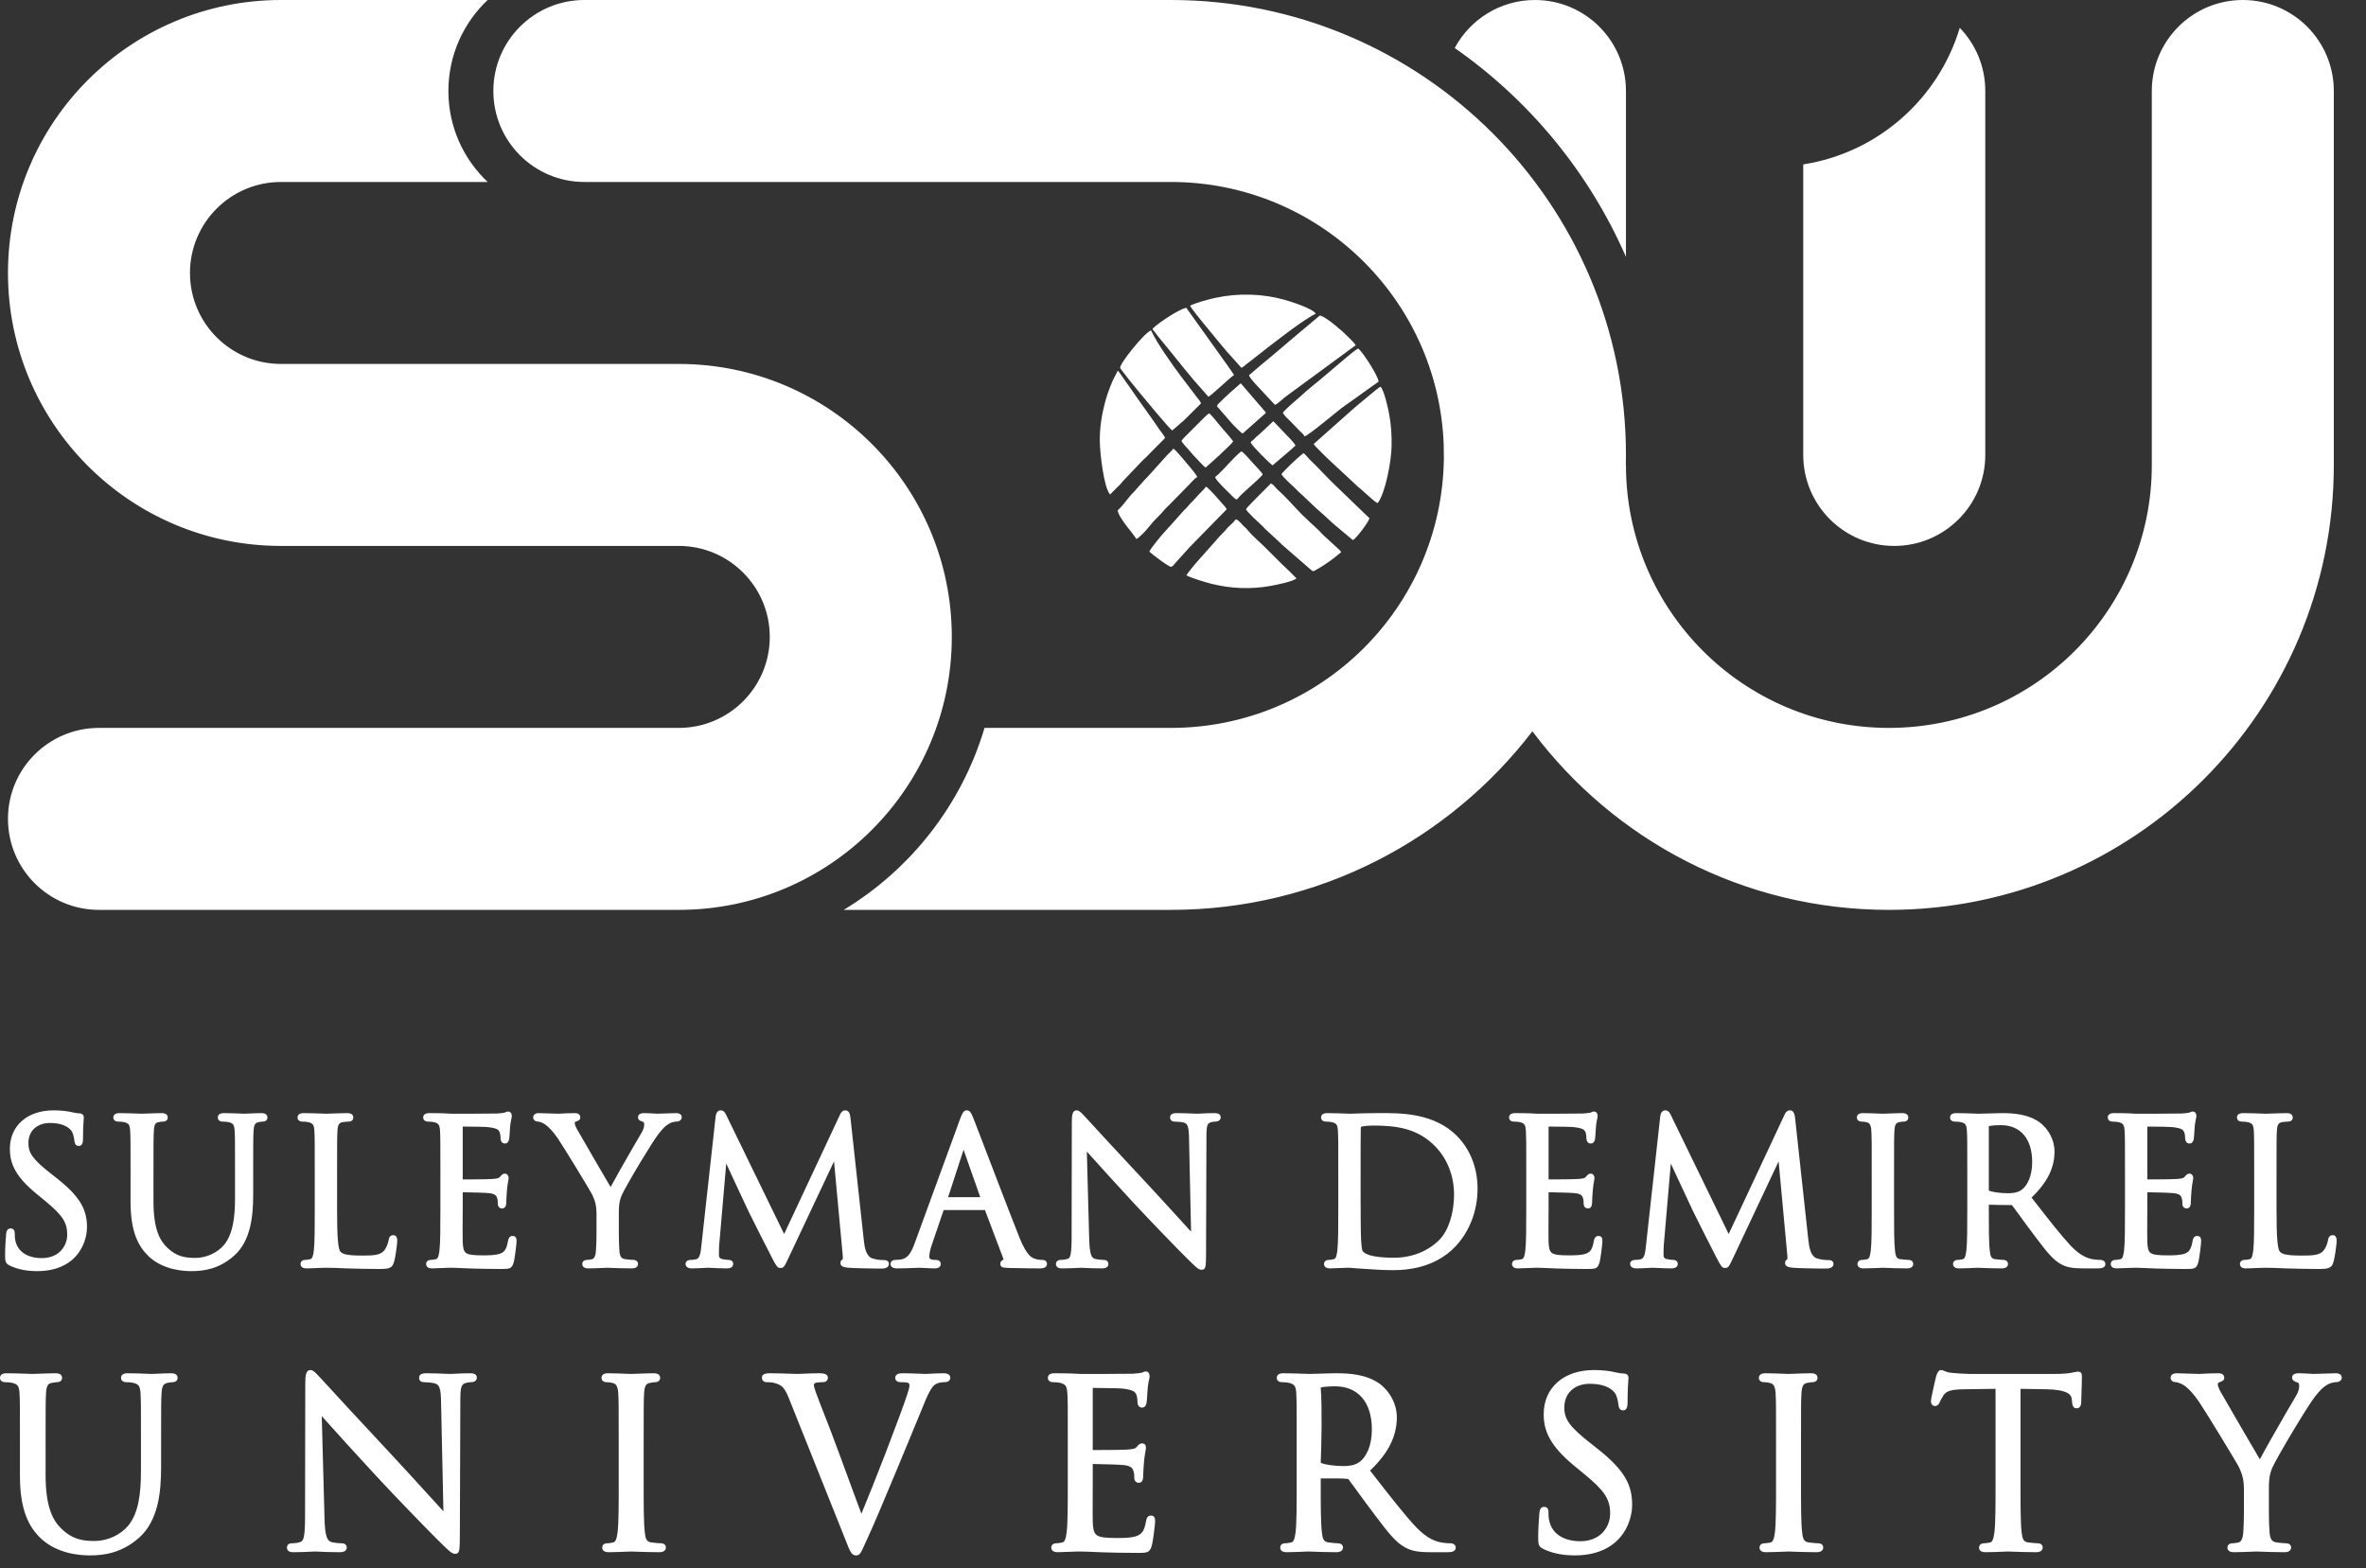 <svg width="89" height="59" viewBox="0 0 89 59" fill="none" xmlns="http://www.w3.org/2000/svg">
<rect x="0" y="0" width="89" height="59" fill="#333333" stroke="none"/>
<g clip-path="url(#clip0_2010_9403)">
<path fill-rule="evenodd" clip-rule="evenodd" d="M67.831 17.115C67.831 19.005 69.365 20.538 71.255 20.538C73.146 20.538 74.679 19.005 74.679 17.115V3.423C74.679 2.499 74.313 1.662 73.719 1.047C72.919 3.717 70.64 5.748 67.831 6.185V17.115ZM49.493 11.806C49.407 11.608 48.495 11.327 48.347 11.286C47.497 11.045 46.581 11.019 45.713 11.206C45.524 11.246 44.888 11.414 44.769 11.504C44.804 11.593 45.149 12.012 45.229 12.113L45.474 12.411C45.673 12.648 46.151 13.247 46.325 13.421L46.697 13.838C46.756 13.815 46.819 13.753 46.874 13.71C46.933 13.665 46.989 13.621 47.049 13.576C47.115 13.527 47.159 13.485 47.22 13.44C47.282 13.393 47.327 13.357 47.385 13.312L47.721 13.048C48.078 12.779 48.376 12.541 48.759 12.269C48.886 12.178 49.372 11.842 49.493 11.806ZM48.731 16.764C48.687 16.646 48.41 16.392 48.323 16.292L47.898 15.845L47.371 16.339C47.332 16.375 47.299 16.397 47.259 16.432C47.218 16.467 47.199 16.5 47.158 16.536C47.112 16.576 47.071 16.595 47.044 16.647C47.149 16.833 47.758 17.431 47.871 17.506L48.569 16.912C48.597 16.886 48.594 16.883 48.622 16.862C48.666 16.826 48.69 16.802 48.731 16.764ZM47.499 17.853C47.476 17.774 47.183 17.481 47.115 17.404C47.037 17.317 46.781 17.016 46.698 16.981C46.581 17.052 46.297 17.355 46.196 17.464C46.155 17.509 46.125 17.542 46.084 17.587L45.837 17.837C45.791 17.887 45.758 17.892 45.707 17.954C45.765 18.104 46.142 18.452 46.29 18.599C46.369 18.677 46.383 18.712 46.508 18.792C46.563 18.772 46.583 18.727 46.628 18.677C46.819 18.472 47.344 18.047 47.499 17.853ZM47.619 15.533C47.604 15.494 47.536 15.421 47.508 15.391C47.474 15.353 47.476 15.355 47.448 15.319C47.424 15.287 47.41 15.28 47.386 15.25L46.672 14.419C46.537 14.532 46.006 15.005 45.93 15.095C45.875 15.158 45.805 15.19 45.776 15.28L46.355 15.947C46.398 15.999 46.682 16.286 46.745 16.308L47.619 15.533ZM46.387 16.603C46.198 16.349 46.023 16.181 45.834 15.942C45.768 15.858 45.553 15.594 45.485 15.552C45.421 15.583 45.271 15.728 45.216 15.789L44.696 16.308C44.601 16.41 44.525 16.466 44.44 16.587C44.476 16.655 44.6 16.802 44.651 16.852C44.727 16.926 44.805 17.038 44.877 17.11C44.972 17.205 45.282 17.559 45.353 17.589L45.887 17.109C45.946 17.041 46.349 16.689 46.387 16.603ZM46.144 19.159C46.108 19.073 46.024 19.007 45.969 18.936L45.681 18.609C45.636 18.554 45.407 18.324 45.365 18.305C45.339 18.35 45.279 18.416 45.238 18.455C45.083 18.607 44.851 18.878 44.753 18.966L44.617 19.123C44.589 19.152 44.568 19.164 44.541 19.194L44.002 19.799C43.971 19.83 43.964 19.829 43.937 19.865C43.909 19.899 43.901 19.915 43.869 19.945C43.738 20.071 43.278 20.639 43.235 20.746C43.249 20.769 43.235 20.75 43.254 20.77C43.344 20.856 43.961 21.329 44.055 21.325C44.102 21.323 44.203 21.193 44.231 21.16L44.564 20.79C44.644 20.712 44.672 20.664 44.738 20.597L46.144 19.159ZM51.514 19.497L50.264 18.291C50.004 18.056 49.467 17.468 49.345 17.364C49.234 17.273 49.125 17.107 49.036 17.05C48.99 17.07 48.973 17.098 48.931 17.129C48.792 17.235 48.309 17.698 48.203 17.837C48.245 17.936 48.57 18.231 48.678 18.328C48.739 18.382 48.778 18.436 48.839 18.49C49.046 18.669 49.497 19.123 49.675 19.266C49.81 19.374 50.116 19.683 50.269 19.8L50.892 20.32C51.021 20.252 51.475 19.65 51.514 19.497ZM45.036 17.945C45.017 17.874 44.792 17.605 44.725 17.528C44.611 17.4 44.237 16.925 44.135 16.878C44.097 16.944 43.939 17.076 43.873 17.156L43.213 17.889C43.016 18.086 42.817 18.327 42.628 18.535C42.601 18.565 42.58 18.576 42.554 18.607C42.513 18.653 42.472 18.709 42.428 18.76C42.28 18.938 42.221 19.035 42.041 19.203C42.075 19.384 42.276 19.653 42.364 19.77C42.448 19.881 42.698 20.189 42.746 20.278C42.836 20.241 43.064 20.005 43.118 19.939L43.253 19.78C43.367 19.632 43.534 19.468 43.669 19.331C43.695 19.304 43.712 19.282 43.737 19.253C43.782 19.201 43.828 19.145 43.876 19.099C43.936 19.041 43.964 19.019 44.017 18.961L44.735 18.228C44.829 18.136 44.926 18.005 45.036 17.945ZM46.419 14.107C46.377 14.014 44.983 12.093 44.739 11.741C44.696 11.679 44.658 11.633 44.625 11.58C44.328 11.625 43.351 12.303 43.355 12.386L43.603 12.706C44.036 13.219 44.458 13.774 44.908 14.303L45.455 14.925C45.572 14.877 46.221 14.245 46.419 14.107ZM50.449 20.775C50.418 20.703 50.348 20.664 50.298 20.608L49.786 20.138C49.728 20.081 49.686 20.041 49.629 19.973L49.38 19.739C49.234 19.617 49.197 19.562 49.123 19.497C48.882 19.288 48.467 18.803 48.243 18.59C48.159 18.509 48.085 18.457 47.989 18.346C47.927 18.274 47.892 18.228 47.804 18.188C47.677 18.331 46.925 19.046 46.869 19.159C46.966 19.319 47.322 19.635 47.481 19.783C47.52 19.818 47.541 19.853 47.579 19.888L48.12 20.388C48.165 20.424 48.182 20.453 48.223 20.49L49.329 21.45C49.388 21.494 49.396 21.5 49.468 21.46C49.746 21.306 49.974 21.154 50.216 20.963L50.449 20.775ZM51.857 14.354C51.842 14.147 51.293 13.287 51.096 13.111C51.009 13.143 50.803 13.318 50.727 13.38L49.838 14.132C49.624 14.319 49.124 14.71 48.941 14.891L48.589 15.198C48.501 15.284 48.303 15.45 48.256 15.53C48.331 15.664 48.45 15.758 48.556 15.865L48.873 16.194C48.935 16.258 49.041 16.339 49.074 16.417C49.223 16.379 50.243 15.524 50.449 15.364C50.562 15.275 50.682 15.199 50.799 15.114L51.499 14.613C51.554 14.573 51.619 14.526 51.679 14.484C51.745 14.439 51.797 14.405 51.857 14.354ZM45.177 15.178C45.151 15.097 45.116 15.064 45.064 14.998L44.437 14.175C44.091 13.71 43.526 12.923 43.298 12.429C43.044 12.516 42.088 13.715 42.137 13.842C42.166 13.919 42.839 14.739 42.898 14.81C43.031 14.968 43.996 16.145 44.096 16.193L44.382 15.949C44.427 15.897 44.475 15.873 44.523 15.826L45.177 15.178ZM48.769 21.759L48.493 21.482C48.396 21.387 48.307 21.304 48.208 21.211L47.578 20.581C47.553 20.553 47.531 20.535 47.503 20.509C47.31 20.323 47.108 20.155 46.936 19.948C46.913 19.921 46.899 19.902 46.875 19.876C46.848 19.846 46.828 19.836 46.798 19.807C46.738 19.747 46.581 19.551 46.488 19.537C46.418 19.627 46.339 19.709 46.251 19.782C46.158 19.859 46.104 19.959 46.01 20.04C45.916 20.121 45.42 20.706 45.303 20.828C45.253 20.88 45.226 20.919 45.185 20.958C45.131 21.013 45.122 21.034 45.068 21.091C44.98 21.181 44.65 21.589 44.629 21.642C44.743 21.727 45.368 21.911 45.552 21.958C46.287 22.145 47.046 22.177 47.798 22.042C47.99 22.008 48.673 21.869 48.769 21.759ZM48.811 12.571C48.374 12.933 47.905 13.351 47.475 13.696L46.98 14.119C47.011 14.205 47.148 14.351 47.202 14.42L47.958 15.231C48.078 15.184 48.234 15.021 48.335 14.943L48.714 14.663C48.842 14.572 48.966 14.476 49.095 14.384L50.902 13.057C50.946 13.022 50.95 13.016 50.999 12.994C50.937 12.875 50.6 12.566 50.462 12.436C50.433 12.41 50.411 12.4 50.38 12.371C50.264 12.262 49.843 11.911 49.65 11.868L48.811 12.571ZM43.828 16.47C43.785 16.38 43.682 16.259 43.615 16.161C43.264 15.641 42.862 15.106 42.509 14.585C42.433 14.475 42.36 14.374 42.284 14.267C42.25 14.219 42.209 14.159 42.176 14.111C42.156 14.082 42.14 14.064 42.121 14.035C42.115 14.027 42.092 13.992 42.091 13.991L42.043 13.95C41.952 14.148 41.89 14.222 41.777 14.507C41.701 14.696 41.626 14.916 41.572 15.12C41.447 15.585 41.368 16.065 41.37 16.573C41.371 17.018 41.52 18.35 41.758 18.604L42.014 18.343C42.119 18.255 42.182 18.167 42.269 18.07L42.784 17.531C42.873 17.432 42.943 17.364 43.043 17.262C43.074 17.231 43.079 17.23 43.113 17.201C43.143 17.176 43.145 17.166 43.178 17.133L43.702 16.603C43.734 16.57 43.812 16.499 43.828 16.47ZM51.93 14.547C51.826 14.595 51.131 15.195 50.967 15.326C50.932 15.354 50.923 15.368 50.889 15.395L49.414 16.705C49.456 16.784 49.998 17.31 50.13 17.427L51.11 18.337C51.138 18.363 51.163 18.376 51.191 18.402L51.416 18.603C51.486 18.656 51.736 18.909 51.827 18.925C52.114 18.535 52.334 17.373 52.346 16.794C52.356 16.371 52.328 15.96 52.252 15.561C52.203 15.308 52.066 14.688 51.93 14.547ZM54.721 1.806C55.299 0.731 56.433 0 57.738 0C59.63 0 61.162 1.532 61.162 3.423V9.664C59.776 6.487 57.532 3.769 54.721 1.806ZM44.045 0C53.499 0 61.162 7.663 61.162 17.115C61.162 17.241 61.16 17.365 61.157 17.49L61.162 17.495C61.162 22.956 65.59 27.384 71.052 27.384C76.515 27.384 80.943 22.956 80.943 17.495V3.995V3.423C80.943 1.532 82.476 0 84.366 0C86.257 0 87.789 1.532 87.789 3.423V17.495C87.789 26.736 80.296 34.23 71.052 34.23C65.565 34.23 60.695 31.59 57.643 27.511C54.514 31.595 49.587 34.23 44.045 34.23H31.738C34.262 32.702 36.176 30.27 37.034 27.384H44.045C49.674 27.384 54.245 22.855 54.313 17.243C54.313 17.084 54.311 16.911 54.307 16.729C54.104 11.236 49.587 6.846 44.045 6.846H30.35H21.982C20.091 6.846 18.558 5.314 18.558 3.423C18.558 1.532 20.091 0 21.982 0H44.045ZM10.538 20.538C4.88 20.521 0.3 15.93 0.3 10.269C0.3 4.597 4.898 0 10.57 0H10.587H18.343C17.435 0.859 16.867 2.074 16.867 3.423C16.867 4.772 17.435 5.988 18.344 6.846H10.57C8.679 6.846 7.146 8.379 7.146 10.269C7.146 12.159 8.679 13.692 10.57 13.692H25.499H25.533C31.204 13.692 35.803 18.29 35.803 23.961C35.803 29.632 31.204 34.23 25.533 34.23L25.516 34.23H3.723C1.833 34.23 0.3 32.697 0.3 30.806C0.3 28.921 1.823 27.393 3.707 27.384H25.533C27.423 27.384 28.956 25.852 28.956 23.961C28.956 22.07 27.423 20.538 25.533 20.538H10.538Z" fill="white"/>
<path fill-rule="evenodd" clip-rule="evenodd" d="M2.055 47.738C1.846 47.796 1.627 47.821 1.408 47.821C1.228 47.821 1.048 47.808 0.873 47.775C0.696 47.741 0.525 47.689 0.364 47.61C0.286 47.571 0.243 47.537 0.216 47.466C0.195 47.411 0.192 47.344 0.192 47.231C0.192 46.93 0.211 46.674 0.223 46.524L0.23 46.432C0.235 46.379 0.243 46.337 0.259 46.305C0.288 46.245 0.332 46.215 0.396 46.215C0.461 46.215 0.503 46.237 0.532 46.288C0.551 46.321 0.555 46.357 0.555 46.404C0.555 46.438 0.556 46.482 0.558 46.522C0.56 46.564 0.565 46.611 0.575 46.658V46.659C0.621 46.882 0.737 47.042 0.892 47.148C1.077 47.276 1.323 47.331 1.572 47.331C1.871 47.331 2.097 47.234 2.254 47.089C2.438 46.917 2.529 46.679 2.529 46.449C2.529 46.214 2.48 46.029 2.359 45.844C2.231 45.649 2.024 45.449 1.713 45.191L1.378 44.916C0.972 44.584 0.722 44.296 0.572 44.025C0.418 43.747 0.371 43.488 0.371 43.219C0.371 42.785 0.536 42.42 0.83 42.164C1.116 41.915 1.524 41.772 2.019 41.772C2.167 41.772 2.298 41.78 2.416 41.793C2.532 41.806 2.636 41.825 2.733 41.848C2.801 41.863 2.85 41.873 2.886 41.877C2.919 41.882 2.945 41.883 2.971 41.883C3.025 41.883 3.064 41.894 3.095 41.917C3.138 41.95 3.153 41.99 3.153 42.043L3.149 42.104C3.141 42.204 3.123 42.437 3.123 42.832C3.123 42.901 3.118 42.955 3.107 42.992C3.082 43.073 3.036 43.111 2.964 43.111C2.894 43.111 2.852 43.08 2.825 43.025C2.809 42.992 2.803 42.96 2.798 42.919L2.797 42.916C2.794 42.871 2.78 42.795 2.762 42.724C2.746 42.667 2.729 42.614 2.714 42.586C2.696 42.552 2.645 42.472 2.526 42.398C2.398 42.318 2.196 42.247 1.878 42.247C1.641 42.247 1.432 42.322 1.286 42.458C1.151 42.586 1.069 42.771 1.069 43.003C1.069 43.192 1.112 43.347 1.234 43.515C1.366 43.696 1.587 43.896 1.935 44.168L2.144 44.333C2.594 44.687 2.874 44.985 3.043 45.274C3.216 45.57 3.272 45.851 3.272 46.166C3.272 46.356 3.229 46.639 3.085 46.92C2.981 47.123 2.825 47.325 2.594 47.489C2.43 47.602 2.247 47.684 2.055 47.738ZM0.974 57.02C0.835 56.65 0.75 56.172 0.75 55.529V54.27C0.75 53.566 0.75 53.149 0.748 52.938C0.747 52.682 0.742 52.553 0.734 52.415C0.726 52.287 0.709 52.196 0.668 52.136C0.63 52.082 0.562 52.046 0.447 52.021L0.444 52.02C0.418 52.014 0.379 52.009 0.336 52.005C0.279 52.001 0.217 51.998 0.177 51.998C0.137 51.998 0.095 51.986 0.062 51.962C0.025 51.934 0 51.893 0 51.839C0 51.767 0.031 51.72 0.095 51.689C0.133 51.67 0.183 51.663 0.245 51.663C0.505 51.663 0.847 51.675 1.058 51.683L1.237 51.688C1.271 51.688 1.349 51.686 1.449 51.681C1.649 51.674 1.93 51.663 2.09 51.663C2.153 51.663 2.202 51.67 2.241 51.688C2.305 51.72 2.335 51.767 2.335 51.839C2.335 51.893 2.312 51.934 2.274 51.962C2.241 51.986 2.199 51.998 2.16 51.998C2.107 51.998 2.058 52.006 1.965 52.022L1.959 52.023C1.878 52.034 1.826 52.065 1.795 52.117C1.757 52.181 1.739 52.28 1.731 52.414C1.715 52.683 1.715 52.925 1.715 54.27V55.477C1.715 56.086 1.781 56.519 1.893 56.84C2.001 57.154 2.154 57.363 2.328 57.529C2.526 57.715 2.716 57.826 2.913 57.89C3.11 57.956 3.321 57.973 3.556 57.973C3.8 57.973 4.043 57.916 4.26 57.817C4.483 57.715 4.68 57.568 4.828 57.391C5.014 57.16 5.132 56.87 5.204 56.53C5.277 56.184 5.302 55.785 5.302 55.348V54.27C5.302 53.566 5.302 53.149 5.301 52.938C5.299 52.682 5.294 52.553 5.286 52.415C5.278 52.287 5.261 52.196 5.22 52.136C5.181 52.082 5.113 52.046 4.999 52.021L4.996 52.02C4.97 52.014 4.93 52.009 4.888 52.005C4.831 52.001 4.769 51.998 4.729 51.998C4.689 51.998 4.647 51.986 4.615 51.962C4.577 51.934 4.552 51.893 4.552 51.839C4.552 51.767 4.582 51.72 4.647 51.689C4.686 51.67 4.735 51.663 4.797 51.663C5.076 51.663 5.413 51.677 5.593 51.685L5.711 51.688L5.858 51.683C6.019 51.675 6.265 51.663 6.436 51.663C6.498 51.663 6.547 51.67 6.586 51.688C6.65 51.72 6.681 51.767 6.681 51.839C6.681 51.893 6.656 51.934 6.619 51.962C6.586 51.986 6.544 51.998 6.505 51.998C6.452 51.998 6.404 52.006 6.31 52.022H6.308C6.224 52.041 6.171 52.073 6.14 52.125C6.102 52.186 6.084 52.281 6.077 52.414C6.06 52.684 6.06 52.925 6.06 54.27V55.193C6.06 55.665 6.034 56.164 5.919 56.627C5.802 57.097 5.594 57.528 5.231 57.851C4.907 58.138 4.576 58.304 4.26 58.399C3.945 58.493 3.646 58.515 3.384 58.515C3.233 58.515 2.933 58.507 2.59 58.424C2.244 58.338 1.856 58.178 1.534 57.874C1.312 57.662 1.115 57.397 0.974 57.02ZM13.046 54.322C12.654 53.89 12.321 53.519 12.103 53.275L12.207 57.113C12.215 57.455 12.24 57.677 12.289 57.82C12.328 57.933 12.384 57.987 12.464 58.012C12.525 58.028 12.59 58.039 12.651 58.046C12.741 58.057 12.822 58.06 12.866 58.06C12.911 58.06 12.951 58.071 12.982 58.094C13.021 58.123 13.043 58.165 13.043 58.219C13.043 58.294 13.008 58.343 12.937 58.371C12.898 58.388 12.845 58.395 12.78 58.395C12.434 58.395 12.152 58.382 11.991 58.374L11.867 58.369C11.839 58.369 11.791 58.371 11.725 58.374C11.563 58.382 11.302 58.395 11.038 58.395C10.983 58.395 10.936 58.392 10.897 58.375C10.829 58.348 10.794 58.301 10.794 58.219C10.794 58.166 10.815 58.124 10.854 58.094C10.885 58.071 10.925 58.06 10.97 58.06C11.007 58.06 11.073 58.057 11.144 58.047C11.193 58.039 11.244 58.029 11.289 58.013L11.294 58.012C11.36 57.994 11.401 57.939 11.429 57.816C11.464 57.658 11.475 57.406 11.475 57.02L11.483 52.081C11.483 51.906 11.49 51.79 11.507 51.715C11.537 51.588 11.595 51.542 11.685 51.542C11.783 51.542 11.896 51.667 11.991 51.772L12.069 51.854C12.145 51.941 12.547 52.378 13.103 52.978C13.553 53.464 14.149 54.105 14.805 54.809C15.255 55.292 15.725 55.808 16.11 56.232C16.337 56.48 16.534 56.697 16.68 56.856L16.591 52.755C16.587 52.487 16.572 52.311 16.528 52.199C16.492 52.109 16.434 52.063 16.336 52.037C16.279 52.026 16.216 52.016 16.155 52.01C16.065 52.002 15.982 51.998 15.941 51.998C15.876 51.998 15.833 51.978 15.803 51.945C15.772 51.91 15.765 51.871 15.765 51.83C15.765 51.747 15.81 51.702 15.89 51.678C15.932 51.666 15.984 51.663 16.044 51.663C16.297 51.663 16.574 51.675 16.757 51.683C16.84 51.686 16.903 51.688 16.939 51.688C16.975 51.688 17.027 51.686 17.095 51.682C17.236 51.674 17.444 51.663 17.674 51.663C17.73 51.663 17.778 51.667 17.82 51.679C17.895 51.703 17.937 51.749 17.937 51.83C17.937 51.886 17.909 51.934 17.86 51.965C17.827 51.986 17.784 51.998 17.734 51.998C17.713 51.998 17.688 51.998 17.663 52.001C17.635 52.003 17.6 52.009 17.553 52.02L17.55 52.021C17.448 52.043 17.391 52.086 17.362 52.166C17.323 52.271 17.316 52.437 17.316 52.684L17.298 57.736C17.298 58.025 17.294 58.183 17.281 58.271C17.258 58.434 17.202 58.455 17.114 58.455C17.051 58.455 16.988 58.425 16.873 58.324C16.779 58.241 16.638 58.102 16.41 57.876C16.353 57.822 15.878 57.34 15.31 56.749C14.935 56.36 14.519 55.923 14.158 55.533C13.767 55.112 13.384 54.694 13.046 54.322ZM24.229 52.414C24.212 52.683 24.212 52.925 24.212 54.27V55.787C24.212 56.214 24.212 56.603 24.217 56.896C24.223 57.21 24.233 57.467 24.255 57.646V57.647C24.266 57.76 24.282 57.856 24.32 57.922C24.353 57.977 24.407 58.015 24.498 58.026H24.499C24.556 58.034 24.633 58.043 24.706 58.05C24.771 58.056 24.833 58.06 24.872 58.06C24.92 58.06 24.958 58.073 24.987 58.094C25.031 58.128 25.048 58.174 25.048 58.219C25.048 58.283 25.018 58.333 24.953 58.366C24.916 58.385 24.866 58.395 24.803 58.395C24.446 58.395 24.033 58.379 23.842 58.372L23.743 58.369L23.602 58.374C23.409 58.382 23.075 58.395 22.898 58.395C22.835 58.395 22.787 58.387 22.748 58.369C22.683 58.339 22.653 58.29 22.653 58.219C22.653 58.174 22.669 58.128 22.714 58.094C22.743 58.073 22.78 58.06 22.829 58.06C22.86 58.06 22.896 58.057 22.931 58.052C22.978 58.046 23.025 58.036 23.064 58.029L23.067 58.028C23.112 58.018 23.143 57.984 23.166 57.933C23.198 57.862 23.216 57.761 23.231 57.646C23.274 57.291 23.274 56.613 23.274 55.787V54.27C23.274 53.566 23.273 53.149 23.271 52.938C23.269 52.682 23.265 52.553 23.256 52.415C23.249 52.285 23.228 52.191 23.19 52.128C23.159 52.076 23.111 52.044 23.046 52.03L23.042 52.029C23.006 52.018 22.966 52.011 22.929 52.007C22.881 52.001 22.835 51.998 22.803 51.998C22.764 51.998 22.721 51.986 22.688 51.962C22.651 51.934 22.627 51.893 22.627 51.839C22.627 51.767 22.657 51.72 22.721 51.689C22.76 51.67 22.809 51.663 22.872 51.663C23.07 51.663 23.415 51.676 23.609 51.684L23.743 51.688L23.883 51.684C24.077 51.676 24.41 51.663 24.587 51.663C24.65 51.663 24.7 51.67 24.738 51.688C24.802 51.72 24.833 51.767 24.833 51.839C24.833 51.893 24.808 51.934 24.77 51.962C24.738 51.986 24.697 51.998 24.657 51.998C24.603 51.998 24.555 52.006 24.462 52.022L24.459 52.023C24.376 52.037 24.323 52.069 24.292 52.122C24.254 52.184 24.236 52.28 24.229 52.414ZM30.836 52.771C31.383 54.139 31.884 55.565 32.403 56.948C32.646 56.367 32.99 55.501 33.309 54.673C33.694 53.674 34.042 52.734 34.139 52.421L34.139 52.418C34.16 52.356 34.178 52.297 34.191 52.243C34.204 52.194 34.211 52.154 34.211 52.123C34.211 52.101 34.208 52.075 34.196 52.056C34.189 52.044 34.178 52.033 34.165 52.025C34.08 51.999 33.964 51.998 33.879 51.998C33.841 51.998 33.803 51.994 33.77 51.979C33.713 51.954 33.676 51.911 33.676 51.839C33.676 51.762 33.711 51.713 33.791 51.684C33.834 51.67 33.894 51.663 33.974 51.663C34.191 51.663 34.442 51.674 34.619 51.681C34.708 51.686 34.777 51.688 34.819 51.688L34.942 51.683C35.088 51.675 35.322 51.663 35.492 51.663C35.551 51.663 35.601 51.67 35.638 51.684C35.709 51.712 35.745 51.759 35.745 51.83C35.745 51.895 35.718 51.94 35.664 51.971C35.63 51.989 35.586 51.998 35.534 51.998C35.507 51.998 35.45 51.999 35.385 52.009C35.32 52.02 35.246 52.041 35.178 52.085C35.133 52.117 35.084 52.164 35.019 52.266C34.947 52.381 34.859 52.558 34.746 52.844C34.673 53.03 34.401 53.684 34.08 54.459L33.708 55.355C33.219 56.524 32.858 57.388 32.666 57.798C32.609 57.919 32.562 58.023 32.524 58.109C32.384 58.422 32.341 58.515 32.206 58.515C32.034 58.515 31.984 58.39 31.817 57.964L29.685 52.629C29.595 52.401 29.522 52.267 29.439 52.184C29.363 52.106 29.268 52.067 29.135 52.029C29.019 51.999 28.884 51.998 28.836 51.998C28.783 51.998 28.743 51.982 28.714 51.957C28.675 51.923 28.66 51.879 28.66 51.83C28.66 51.743 28.711 51.698 28.804 51.676C28.853 51.666 28.916 51.663 28.991 51.663C29.259 51.663 29.576 51.675 29.787 51.683C29.884 51.686 29.957 51.688 29.999 51.688C30.034 51.688 30.093 51.686 30.173 51.682C30.341 51.674 30.589 51.663 30.802 51.663C30.887 51.663 30.953 51.669 31.001 51.68C31.095 51.704 31.142 51.752 31.142 51.83C31.142 51.89 31.12 51.934 31.074 51.965C31.041 51.988 31 51.998 30.948 51.998C30.896 51.998 30.825 52.001 30.765 52.009C30.723 52.014 30.687 52.021 30.664 52.032C30.642 52.041 30.629 52.054 30.623 52.064C30.617 52.075 30.616 52.091 30.616 52.107C30.616 52.199 30.713 52.452 30.836 52.771ZM40.124 57.646C40.166 57.291 40.166 56.613 40.166 55.787V54.27C40.166 53.566 40.166 53.149 40.165 52.938C40.163 52.682 40.158 52.553 40.15 52.415C40.142 52.287 40.125 52.196 40.084 52.136C40.045 52.082 39.977 52.046 39.864 52.021L39.86 52.02C39.834 52.014 39.794 52.009 39.752 52.005C39.695 52.001 39.634 51.998 39.593 51.998C39.553 51.998 39.511 51.986 39.478 51.962C39.441 51.934 39.417 51.893 39.417 51.839C39.417 51.767 39.447 51.72 39.511 51.689C39.55 51.67 39.599 51.663 39.662 51.663L39.976 51.665C40.085 51.666 40.193 51.668 40.287 51.671L40.636 51.689L41.571 51.688C42.028 51.687 42.504 51.685 42.605 51.681C42.68 51.676 42.751 51.67 42.813 51.663C42.874 51.656 42.924 51.648 42.955 51.641L42.986 51.628C43.02 51.611 43.052 51.594 43.101 51.594C43.162 51.594 43.202 51.626 43.225 51.677C43.238 51.706 43.244 51.742 43.244 51.779C43.244 51.814 43.235 51.852 43.223 51.904C43.209 51.968 43.188 52.059 43.174 52.195L43.162 52.368C43.153 52.514 43.142 52.698 43.13 52.77L43.129 52.774C43.123 52.804 43.114 52.838 43.098 52.867C43.07 52.918 43.028 52.955 42.964 52.955C42.894 52.955 42.847 52.924 42.816 52.869C42.795 52.832 42.787 52.787 42.787 52.735C42.787 52.703 42.784 52.642 42.774 52.58C42.768 52.541 42.758 52.5 42.744 52.466C42.722 52.417 42.696 52.373 42.636 52.34C42.561 52.298 42.436 52.263 42.219 52.239C42.167 52.233 42.017 52.227 41.84 52.224C41.579 52.218 41.243 52.214 41.105 52.214V54.551L41.702 54.549C42.001 54.547 42.311 54.542 42.411 54.534C42.51 54.526 42.588 54.518 42.644 54.503C42.689 54.492 42.721 54.475 42.745 54.45L42.758 54.435C42.83 54.352 42.875 54.301 42.955 54.301C43.046 54.301 43.106 54.345 43.106 54.477C43.106 54.504 43.098 54.541 43.088 54.597C43.074 54.675 43.051 54.797 43.035 54.97C43.029 55.042 43.021 55.144 43.015 55.243C43.007 55.364 43.002 55.477 43.002 55.512C43.002 55.552 43.002 55.599 42.991 55.643C42.972 55.724 42.929 55.783 42.834 55.783C42.778 55.783 42.735 55.759 42.705 55.721C42.678 55.686 42.666 55.643 42.666 55.598C42.666 55.555 42.666 55.512 42.663 55.475C42.66 55.436 42.652 55.393 42.638 55.345L42.636 55.343C42.624 55.298 42.603 55.25 42.559 55.212C42.508 55.168 42.423 55.133 42.281 55.118C42.191 55.108 42.013 55.1 41.819 55.093C41.55 55.084 41.241 55.078 41.105 55.076V55.787L41.104 56.167C41.102 56.575 41.099 57.127 41.105 57.257C41.116 57.52 41.147 57.673 41.254 57.752C41.373 57.838 41.599 57.861 41.998 57.861C42.109 57.861 42.258 57.861 42.403 57.851C42.545 57.839 42.685 57.817 42.784 57.775C42.875 57.737 42.941 57.683 42.99 57.605C43.043 57.518 43.08 57.398 43.108 57.235C43.119 57.175 43.132 57.132 43.151 57.099C43.184 57.041 43.228 57.017 43.291 57.017C43.451 57.017 43.451 57.142 43.451 57.253C43.451 57.295 43.427 57.516 43.398 57.728C43.378 57.884 43.354 58.036 43.336 58.114L43.334 58.117C43.253 58.421 43.17 58.421 42.766 58.421C42.247 58.421 41.824 58.409 41.499 58.4C41.296 58.394 41.094 58.385 40.891 58.375C40.788 58.371 40.705 58.369 40.636 58.369L40.527 58.369C40.468 58.371 40.388 58.373 40.296 58.377L40.291 58.378C40.195 58.378 40.099 58.382 40.011 58.387C39.927 58.391 39.847 58.395 39.791 58.395C39.729 58.395 39.679 58.387 39.641 58.369C39.577 58.339 39.546 58.29 39.546 58.219C39.546 58.174 39.563 58.128 39.607 58.094C39.636 58.073 39.674 58.06 39.722 58.06C39.754 58.06 39.789 58.057 39.824 58.052C39.871 58.046 39.918 58.036 39.958 58.029L39.96 58.028C40.006 58.018 40.037 57.984 40.059 57.933C40.091 57.862 40.108 57.761 40.124 57.646ZM48.735 57.646C48.776 57.291 48.776 56.613 48.776 55.787V54.27C48.776 53.566 48.776 53.149 48.775 52.938C48.773 52.682 48.769 52.553 48.761 52.415C48.753 52.287 48.736 52.196 48.695 52.136C48.657 52.082 48.588 52.046 48.474 52.021L48.471 52.02C48.445 52.014 48.405 52.009 48.363 52.005C48.306 52.001 48.244 51.998 48.204 51.998C48.163 51.998 48.121 51.986 48.089 51.962C48.052 51.934 48.027 51.893 48.027 51.839C48.027 51.767 48.057 51.72 48.122 51.689C48.16 51.67 48.209 51.663 48.272 51.663C48.555 51.663 48.941 51.678 49.135 51.685L49.246 51.688C49.292 51.688 49.399 51.685 49.534 51.681C49.779 51.673 50.107 51.663 50.264 51.663C50.541 51.663 50.828 51.676 51.106 51.732C51.389 51.789 51.662 51.889 51.904 52.062C52.04 52.161 52.237 52.358 52.376 52.63C52.473 52.824 52.543 53.057 52.543 53.322C52.543 53.657 52.473 53.992 52.302 54.336C52.143 54.656 51.897 54.982 51.537 55.324L51.73 55.572C52.324 56.334 52.828 56.981 53.264 57.447C53.487 57.683 53.686 57.822 53.854 57.907C54.019 57.989 54.155 58.02 54.255 58.035C54.407 58.06 54.524 58.06 54.574 58.06C54.617 58.06 54.657 58.073 54.688 58.093C54.732 58.123 54.759 58.169 54.759 58.219C54.759 58.296 54.725 58.346 54.64 58.374C54.595 58.39 54.534 58.395 54.445 58.395H53.833C53.587 58.395 53.406 58.384 53.255 58.356C53.1 58.328 52.981 58.283 52.86 58.218C52.496 58.023 52.207 57.642 51.771 57.066L51.662 56.921C51.448 56.642 51.227 56.337 51.044 56.084C50.91 55.9 50.796 55.742 50.728 55.654L50.709 55.638C50.421 55.605 49.987 55.624 49.681 55.62V55.787C49.681 56.214 49.681 56.603 49.686 56.896C49.692 57.21 49.703 57.467 49.724 57.646V57.647C49.735 57.76 49.752 57.856 49.79 57.922C49.823 57.977 49.876 58.015 49.967 58.026H49.969C50.025 58.034 50.103 58.043 50.176 58.05C50.241 58.056 50.303 58.06 50.341 58.06C50.39 58.06 50.427 58.073 50.456 58.094C50.501 58.128 50.518 58.174 50.518 58.219C50.518 58.283 50.487 58.333 50.423 58.366C50.385 58.385 50.335 58.395 50.273 58.395C49.916 58.395 49.502 58.379 49.311 58.372L49.212 58.369L49.177 58.37C49.044 58.376 48.614 58.395 48.402 58.395C48.34 58.395 48.29 58.387 48.251 58.369C48.187 58.339 48.157 58.29 48.157 58.219C48.157 58.174 48.174 58.128 48.217 58.094C48.247 58.073 48.284 58.06 48.332 58.06C48.364 58.06 48.4 58.057 48.434 58.052C48.481 58.046 48.528 58.036 48.568 58.029L48.571 58.028C48.617 58.018 48.648 57.984 48.67 57.933C48.701 57.862 48.719 57.761 48.735 57.646ZM49.681 52.199C49.737 52.955 49.712 54.249 49.681 55.026L49.69 55.032C49.742 55.063 49.859 55.093 50.009 55.115C50.166 55.139 50.355 55.154 50.539 55.154C50.637 55.154 50.742 55.148 50.844 55.127C50.942 55.106 51.039 55.07 51.126 55.01C51.265 54.913 51.387 54.752 51.474 54.535C51.556 54.328 51.604 54.07 51.604 53.77C51.604 53.259 51.473 52.852 51.233 52.576C50.997 52.303 50.65 52.154 50.221 52.154C50.099 52.154 49.987 52.159 49.895 52.167C49.8 52.175 49.724 52.187 49.681 52.199ZM59.998 58.419C59.758 58.486 59.506 58.515 59.253 58.515C59.046 58.515 58.839 58.5 58.637 58.462C58.434 58.424 58.236 58.363 58.051 58.272C57.965 58.228 57.918 58.192 57.888 58.115C57.865 58.053 57.861 57.977 57.861 57.848C57.861 57.5 57.885 57.205 57.898 57.031L57.906 56.925C57.91 56.865 57.921 56.82 57.937 56.784C57.967 56.72 58.013 56.689 58.081 56.689C58.15 56.689 58.193 56.712 58.224 56.766C58.243 56.8 58.248 56.839 58.248 56.891C58.248 56.93 58.249 56.981 58.251 57.029C58.254 57.078 58.26 57.133 58.272 57.188C58.325 57.453 58.462 57.641 58.645 57.767C58.864 57.917 59.151 57.982 59.444 57.982C59.794 57.982 60.061 57.868 60.245 57.697C60.461 57.495 60.568 57.213 60.568 56.943C60.568 56.667 60.511 56.45 60.369 56.232C60.22 56.005 59.979 55.772 59.616 55.473L59.229 55.154C58.761 54.77 58.472 54.439 58.3 54.126C58.123 53.808 58.068 53.511 58.068 53.201C58.068 52.704 58.257 52.285 58.594 51.992C58.923 51.706 59.391 51.542 59.96 51.542C60.131 51.542 60.283 51.551 60.419 51.567C60.552 51.581 60.672 51.605 60.784 51.631C60.864 51.647 60.92 51.658 60.963 51.665C61.002 51.67 61.033 51.671 61.064 51.671C61.122 51.671 61.164 51.683 61.196 51.706C61.242 51.74 61.257 51.783 61.257 51.839L61.253 51.908C61.244 52.023 61.223 52.295 61.223 52.753C61.223 52.832 61.217 52.892 61.204 52.935C61.179 53.019 61.13 53.059 61.055 53.059C60.981 53.059 60.938 53.027 60.909 52.968C60.892 52.935 60.885 52.897 60.88 52.852V52.847C60.875 52.796 60.858 52.707 60.837 52.624C60.819 52.557 60.799 52.494 60.78 52.459C60.759 52.42 60.699 52.324 60.557 52.235C60.407 52.141 60.17 52.059 59.797 52.059C59.518 52.059 59.272 52.147 59.101 52.308C58.941 52.459 58.844 52.677 58.844 52.952C58.844 53.174 58.894 53.356 59.038 53.554C59.192 53.765 59.449 53.998 59.854 54.315L60.095 54.505C60.615 54.914 60.938 55.259 61.133 55.59C61.332 55.929 61.395 56.253 61.395 56.615C61.395 56.833 61.346 57.158 61.18 57.482C61.061 57.715 60.882 57.945 60.617 58.133C60.429 58.265 60.219 58.358 59.998 58.419ZM67.764 52.414C67.747 52.683 67.747 52.925 67.747 54.27V55.787C67.747 56.214 67.747 56.603 67.752 56.896C67.757 57.21 67.768 57.467 67.79 57.646V57.647C67.8 57.76 67.817 57.856 67.856 57.922C67.888 57.977 67.942 58.015 68.033 58.026H68.034C68.091 58.034 68.168 58.043 68.241 58.05C68.306 58.056 68.368 58.06 68.407 58.06C68.456 58.06 68.493 58.073 68.521 58.094C68.566 58.128 68.583 58.174 68.583 58.219C68.583 58.283 68.552 58.333 68.489 58.366C68.451 58.385 68.401 58.395 68.338 58.395C67.981 58.395 67.568 58.379 67.377 58.372L67.278 58.369L67.137 58.374C66.944 58.382 66.61 58.395 66.433 58.395C66.37 58.395 66.321 58.387 66.283 58.369C66.218 58.339 66.187 58.29 66.187 58.219C66.187 58.174 66.205 58.128 66.249 58.094C66.278 58.073 66.315 58.06 66.364 58.06C66.396 58.06 66.431 58.057 66.466 58.052C66.513 58.046 66.56 58.036 66.6 58.029L66.602 58.028C66.648 58.018 66.678 57.984 66.701 57.933C66.733 57.862 66.75 57.761 66.766 57.646C66.808 57.291 66.808 56.613 66.808 55.787V54.27C66.808 53.566 66.808 53.149 66.806 52.938C66.804 52.682 66.8 52.553 66.791 52.415C66.784 52.285 66.763 52.191 66.725 52.128C66.694 52.076 66.647 52.044 66.582 52.03L66.576 52.029C66.541 52.018 66.501 52.011 66.464 52.007C66.417 52.001 66.37 51.998 66.338 51.998C66.298 51.998 66.256 51.986 66.223 51.962C66.186 51.934 66.162 51.893 66.162 51.839C66.162 51.767 66.192 51.72 66.257 51.689C66.295 51.67 66.344 51.663 66.407 51.663C66.605 51.663 66.951 51.676 67.144 51.684L67.278 51.688L67.418 51.684C67.612 51.676 67.945 51.663 68.122 51.663C68.185 51.663 68.234 51.67 68.273 51.688C68.337 51.72 68.368 51.767 68.368 51.839C68.368 51.893 68.343 51.934 68.305 51.962C68.274 51.986 68.232 51.998 68.191 51.998C68.138 51.998 68.091 52.006 67.996 52.022L67.994 52.023C67.911 52.037 67.858 52.069 67.827 52.122C67.789 52.184 67.772 52.28 67.764 52.414ZM76.979 52.265L76.004 52.249V55.787C76.004 56.214 76.004 56.603 76.009 56.896C76.014 57.21 76.025 57.467 76.046 57.646V57.647C76.058 57.76 76.074 57.856 76.113 57.922C76.145 57.977 76.198 58.015 76.288 58.026H76.29C76.347 58.034 76.424 58.043 76.497 58.05C76.562 58.056 76.624 58.06 76.662 58.06C76.711 58.06 76.749 58.073 76.777 58.094C76.822 58.128 76.839 58.174 76.839 58.219C76.839 58.283 76.809 58.333 76.744 58.366C76.707 58.385 76.657 58.395 76.594 58.395C76.237 58.395 75.825 58.379 75.634 58.372L75.535 58.369L75.394 58.374C75.2 58.382 74.867 58.395 74.69 58.395C74.627 58.395 74.578 58.387 74.54 58.369C74.475 58.339 74.444 58.29 74.444 58.219C74.444 58.174 74.462 58.128 74.505 58.094C74.535 58.073 74.573 58.06 74.621 58.06C74.653 58.06 74.688 58.057 74.723 58.052C74.769 58.046 74.817 58.036 74.856 58.029L74.859 58.028C74.905 58.018 74.936 57.984 74.958 57.933C74.989 57.862 75.007 57.761 75.023 57.646C75.065 57.291 75.065 56.613 75.065 55.787V52.249L73.898 52.265C73.642 52.269 73.465 52.285 73.34 52.324C73.231 52.358 73.162 52.411 73.107 52.492C73.018 52.631 72.993 52.688 72.969 52.743C72.951 52.792 72.929 52.825 72.904 52.848C72.866 52.883 72.828 52.895 72.785 52.895C72.733 52.895 72.689 52.871 72.661 52.822C72.644 52.793 72.634 52.755 72.634 52.71C72.634 52.672 72.658 52.549 72.688 52.405C72.74 52.156 72.816 51.832 72.827 51.788L72.833 51.769C72.86 51.687 72.908 51.542 73.017 51.542C73.061 51.542 73.094 51.557 73.141 51.578C73.194 51.601 73.274 51.637 73.404 51.646L73.408 51.647C73.517 51.658 73.644 51.667 73.76 51.675C73.898 51.683 74.02 51.688 74.078 51.688H77.309C77.439 51.688 77.55 51.685 77.644 51.678C77.748 51.671 77.833 51.66 77.9 51.648L77.906 51.647C77.969 51.639 78.024 51.626 78.064 51.618C78.106 51.609 78.136 51.602 78.163 51.602C78.313 51.602 78.313 51.708 78.313 51.814C78.313 51.965 78.302 52.264 78.295 52.489C78.291 52.615 78.287 52.717 78.287 52.761C78.287 52.817 78.276 52.863 78.258 52.896C78.226 52.954 78.177 52.981 78.118 52.981C78.054 52.981 78.008 52.961 77.975 52.894C77.957 52.858 77.947 52.809 77.942 52.734L77.934 52.643C77.925 52.547 77.881 52.462 77.761 52.399C77.617 52.323 77.374 52.274 76.979 52.265ZM84.383 57.651C84.408 57.295 84.408 56.934 84.408 56.796V56.054C84.408 55.614 84.327 55.434 84.222 55.198L84.219 55.193C84.19 55.126 83.867 54.587 83.52 54.019C83.197 53.49 82.855 52.939 82.712 52.727C82.613 52.581 82.516 52.459 82.425 52.361C82.324 52.25 82.231 52.169 82.155 52.118C82.102 52.083 82.041 52.054 81.985 52.033C81.926 52.01 81.873 51.998 81.844 51.998C81.8 51.998 81.755 51.987 81.719 51.962C81.677 51.933 81.65 51.89 81.65 51.83C81.65 51.772 81.677 51.723 81.736 51.692C81.769 51.673 81.813 51.663 81.869 51.663C81.969 51.663 82.296 51.674 82.517 51.682L82.723 51.688L82.835 51.683C82.976 51.675 83.212 51.663 83.447 51.663C83.517 51.663 83.565 51.676 83.598 51.699C83.652 51.733 83.667 51.78 83.667 51.83C83.667 51.929 83.611 51.951 83.522 51.986L83.473 52.006C83.455 52.015 83.442 52.026 83.433 52.036C83.428 52.044 83.425 52.054 83.425 52.063C83.425 52.102 83.434 52.144 83.449 52.186C83.466 52.235 83.492 52.289 83.523 52.348C83.597 52.481 83.992 53.163 84.37 53.813C84.623 54.249 84.869 54.669 85.007 54.901C85.103 54.719 85.253 54.448 85.419 54.155C85.793 53.491 86.25 52.708 86.356 52.533C86.407 52.452 86.44 52.377 86.46 52.312C86.479 52.251 86.486 52.196 86.486 52.15C86.486 52.105 86.481 52.067 86.469 52.042C86.46 52.028 86.448 52.017 86.429 52.012L86.422 52.01C86.377 51.995 86.34 51.982 86.309 51.965C86.252 51.931 86.219 51.889 86.219 51.822C86.219 51.755 86.257 51.709 86.324 51.683C86.361 51.67 86.409 51.663 86.464 51.663C86.608 51.663 86.778 51.673 86.899 51.681C86.96 51.686 87.009 51.688 87.033 51.688L87.258 51.681C87.473 51.673 87.773 51.663 87.87 51.663C87.915 51.663 87.961 51.671 87.996 51.687C88.053 51.714 88.089 51.759 88.089 51.822C88.089 51.883 88.059 51.932 88.008 51.964C87.971 51.986 87.924 51.998 87.87 51.998C87.826 51.998 87.763 52.007 87.697 52.028C87.642 52.044 87.583 52.068 87.529 52.102L87.528 52.103C87.45 52.151 87.389 52.198 87.326 52.259C87.26 52.324 87.191 52.405 87.099 52.518C86.965 52.682 86.615 53.236 86.272 53.807C85.905 54.418 85.547 55.047 85.468 55.233C85.347 55.524 85.347 55.781 85.347 56.054V56.796C85.347 56.872 85.347 57.008 85.35 57.141C85.353 57.29 85.359 57.468 85.373 57.651C85.38 57.76 85.4 57.852 85.442 57.918C85.479 57.975 85.539 58.014 85.633 58.026H85.634C85.692 58.034 85.768 58.043 85.841 58.05C85.906 58.056 85.969 58.06 86.007 58.06C86.056 58.06 86.094 58.073 86.122 58.094C86.166 58.128 86.183 58.174 86.183 58.219C86.183 58.284 86.153 58.333 86.089 58.366C86.051 58.385 86.001 58.395 85.938 58.395C85.582 58.395 85.168 58.379 84.978 58.372L84.878 58.369L84.737 58.374C84.544 58.382 84.21 58.395 84.033 58.395C83.971 58.395 83.921 58.387 83.882 58.369C83.819 58.339 83.787 58.291 83.787 58.219C83.787 58.174 83.805 58.128 83.85 58.094C83.878 58.073 83.915 58.06 83.964 58.06C83.997 58.06 84.031 58.057 84.066 58.052C84.113 58.046 84.16 58.036 84.2 58.029L84.202 58.028C84.25 58.018 84.287 57.985 84.315 57.937C84.353 57.868 84.375 57.767 84.383 57.651ZM5.105 46.521C4.985 46.199 4.911 45.785 4.911 45.228V44.142C4.911 43.528 4.911 43.166 4.909 42.992C4.907 42.771 4.904 42.659 4.896 42.54C4.89 42.433 4.876 42.357 4.842 42.308C4.812 42.264 4.755 42.235 4.661 42.215L4.658 42.214C4.638 42.209 4.603 42.205 4.567 42.201C4.521 42.197 4.467 42.195 4.431 42.195C4.395 42.195 4.36 42.185 4.33 42.166C4.289 42.139 4.263 42.098 4.263 42.043C4.263 41.975 4.292 41.929 4.353 41.901C4.389 41.883 4.433 41.876 4.49 41.876C4.713 41.876 5.009 41.887 5.192 41.894L5.346 41.898L5.529 41.892C5.702 41.885 5.945 41.876 6.082 41.876C6.139 41.876 6.183 41.883 6.218 41.9C6.28 41.929 6.309 41.975 6.309 42.043C6.309 42.144 6.225 42.195 6.142 42.195C6.119 42.195 6.099 42.196 6.077 42.199L5.971 42.216C5.906 42.226 5.864 42.25 5.84 42.29C5.809 42.343 5.793 42.426 5.788 42.54C5.773 42.772 5.773 42.981 5.773 44.142V45.184C5.773 45.707 5.83 46.08 5.926 46.355C6.018 46.623 6.149 46.802 6.297 46.944C6.467 47.103 6.629 47.199 6.797 47.253C6.965 47.308 7.146 47.324 7.347 47.324C7.556 47.324 7.763 47.275 7.949 47.19C8.14 47.103 8.308 46.977 8.434 46.826C8.593 46.63 8.694 46.38 8.756 46.09C8.819 45.792 8.841 45.449 8.841 45.072V44.142C8.841 43.528 8.841 43.166 8.839 42.992C8.838 42.771 8.834 42.659 8.826 42.54C8.82 42.433 8.806 42.357 8.772 42.308C8.741 42.264 8.685 42.235 8.591 42.215L8.587 42.214C8.568 42.209 8.534 42.205 8.496 42.201C8.451 42.197 8.398 42.195 8.36 42.195C8.325 42.195 8.289 42.185 8.26 42.166C8.22 42.139 8.193 42.098 8.193 42.043C8.193 41.975 8.222 41.929 8.283 41.901C8.319 41.883 8.363 41.876 8.419 41.876C8.658 41.876 8.951 41.888 9.107 41.895L9.209 41.898L9.335 41.893C9.473 41.887 9.687 41.876 9.833 41.876C9.889 41.876 9.934 41.883 9.969 41.9C10.031 41.929 10.06 41.975 10.06 42.043C10.06 42.144 9.976 42.195 9.893 42.195C9.87 42.195 9.85 42.196 9.828 42.199L9.727 42.215C9.659 42.231 9.615 42.256 9.591 42.297C9.56 42.348 9.545 42.427 9.539 42.54C9.524 42.772 9.524 42.981 9.524 44.142V44.938C9.524 45.346 9.501 45.779 9.402 46.18C9.301 46.588 9.119 46.963 8.803 47.243C8.522 47.493 8.235 47.638 7.96 47.721C7.686 47.802 7.426 47.821 7.198 47.821C7.068 47.821 6.808 47.813 6.51 47.741C6.209 47.668 5.872 47.528 5.592 47.264L5.592 47.263C5.398 47.078 5.228 46.848 5.105 46.521ZM12.694 42.54C12.681 42.772 12.68 42.981 12.68 44.142V45.466C12.68 46.014 12.687 46.405 12.711 46.669C12.732 46.915 12.764 47.048 12.812 47.095C12.857 47.14 12.919 47.174 13.031 47.196C13.159 47.223 13.345 47.235 13.63 47.235C13.822 47.235 13.998 47.233 14.141 47.207C14.271 47.181 14.376 47.137 14.447 47.051C14.488 47.001 14.524 46.938 14.553 46.87C14.585 46.797 14.608 46.722 14.618 46.658C14.623 46.614 14.633 46.578 14.652 46.546C14.682 46.496 14.726 46.468 14.791 46.468C14.86 46.468 14.902 46.496 14.927 46.564C14.939 46.596 14.943 46.635 14.943 46.687C14.943 46.738 14.924 46.919 14.896 47.103C14.877 47.232 14.853 47.364 14.827 47.46L14.825 47.462C14.791 47.577 14.765 47.645 14.663 47.693C14.584 47.73 14.467 47.74 14.255 47.74C13.851 47.74 13.515 47.73 13.238 47.723L13.014 47.717C12.855 47.71 12.72 47.704 12.6 47.7C12.486 47.697 12.376 47.694 12.26 47.694L12.211 47.696C12.149 47.698 12.05 47.702 11.955 47.702L11.732 47.712C11.652 47.715 11.581 47.718 11.531 47.718C11.475 47.718 11.43 47.71 11.395 47.694C11.333 47.664 11.305 47.618 11.305 47.55C11.305 47.508 11.321 47.464 11.363 47.432C11.39 47.412 11.426 47.398 11.471 47.398C11.498 47.398 11.528 47.396 11.557 47.392C11.596 47.387 11.637 47.379 11.671 47.372L11.674 47.37C11.707 47.364 11.731 47.337 11.749 47.298C11.775 47.239 11.791 47.153 11.804 47.054C11.84 46.749 11.84 46.163 11.84 45.452V44.142C11.84 43.528 11.84 43.166 11.838 42.992C11.837 42.771 11.833 42.659 11.825 42.54C11.82 42.433 11.806 42.357 11.771 42.308C11.741 42.264 11.685 42.235 11.59 42.215L11.587 42.214C11.567 42.209 11.533 42.205 11.496 42.201C11.45 42.197 11.397 42.195 11.36 42.195C11.325 42.195 11.289 42.185 11.26 42.166C11.219 42.139 11.192 42.098 11.192 42.043C11.192 41.975 11.221 41.929 11.282 41.901C11.318 41.883 11.362 41.876 11.419 41.876C11.663 41.876 11.997 41.889 12.164 41.895L12.26 41.899L12.396 41.895C12.586 41.888 12.913 41.876 13.064 41.876C13.12 41.876 13.164 41.883 13.2 41.9C13.261 41.929 13.29 41.975 13.29 42.043C13.29 42.144 13.207 42.195 13.123 42.195C13.095 42.195 13.055 42.197 13.012 42.201C12.976 42.204 12.934 42.209 12.895 42.215C12.82 42.228 12.774 42.254 12.748 42.296C12.715 42.347 12.701 42.427 12.694 42.54ZM16.53 47.054C16.566 46.749 16.566 46.163 16.566 45.452V44.142C16.566 43.528 16.566 43.166 16.564 42.992C16.563 42.771 16.559 42.659 16.552 42.54C16.545 42.433 16.531 42.357 16.497 42.308C16.467 42.264 16.41 42.235 16.316 42.215L16.313 42.214C16.293 42.209 16.259 42.205 16.222 42.201C16.176 42.197 16.122 42.195 16.086 42.195C16.051 42.195 16.015 42.185 15.985 42.166C15.945 42.139 15.919 42.098 15.919 42.043C15.919 41.975 15.947 41.929 16.009 41.901C16.044 41.883 16.088 41.876 16.145 41.876L16.416 41.877C16.511 41.878 16.604 41.88 16.685 41.884L16.986 41.899L17.794 41.898C18.188 41.898 18.597 41.895 18.685 41.891C18.749 41.888 18.811 41.882 18.864 41.877C18.916 41.871 18.958 41.864 18.985 41.857L19.007 41.847C19.039 41.832 19.068 41.817 19.115 41.817C19.173 41.817 19.212 41.847 19.235 41.898C19.247 41.925 19.252 41.958 19.252 41.991C19.252 42.023 19.244 42.056 19.234 42.102C19.222 42.157 19.204 42.235 19.191 42.352L19.181 42.499C19.174 42.626 19.164 42.786 19.153 42.85L19.152 42.852C19.146 42.88 19.139 42.91 19.125 42.936C19.099 42.986 19.058 43.02 18.996 43.02C18.93 43.02 18.885 42.991 18.856 42.939C18.836 42.905 18.829 42.864 18.829 42.817C18.829 42.789 18.827 42.737 18.818 42.685C18.812 42.652 18.804 42.618 18.793 42.59C18.775 42.55 18.754 42.515 18.706 42.487C18.642 42.452 18.537 42.423 18.351 42.403C18.306 42.398 18.177 42.392 18.025 42.389C17.81 42.385 17.534 42.382 17.406 42.382V44.37L17.907 44.368C18.164 44.366 18.432 44.362 18.517 44.354C18.602 44.348 18.668 44.341 18.716 44.328C18.752 44.318 18.779 44.306 18.797 44.286L18.809 44.273C18.873 44.199 18.912 44.153 18.988 44.153C19.034 44.153 19.073 44.171 19.102 44.213C19.121 44.239 19.133 44.275 19.133 44.32C19.133 44.345 19.126 44.377 19.117 44.427C19.105 44.494 19.086 44.598 19.072 44.746C19.066 44.809 19.06 44.898 19.055 44.982C19.048 45.087 19.043 45.184 19.043 45.214C19.043 45.249 19.043 45.291 19.034 45.331C19.016 45.406 18.974 45.462 18.884 45.462C18.83 45.462 18.79 45.44 18.762 45.403C18.735 45.371 18.725 45.33 18.725 45.288C18.725 45.251 18.725 45.214 18.722 45.183C18.719 45.15 18.712 45.114 18.7 45.073L18.699 45.071C18.689 45.036 18.673 44.995 18.637 44.966C18.595 44.929 18.524 44.901 18.404 44.888C18.328 44.88 18.174 44.872 18.008 44.867C17.785 44.859 17.53 44.853 17.406 44.853V45.452L17.404 45.779C17.402 46.131 17.4 46.608 17.405 46.719C17.415 46.942 17.441 47.072 17.528 47.135C17.627 47.208 17.82 47.227 18.162 47.227C18.257 47.227 18.386 47.227 18.511 47.218C18.632 47.208 18.752 47.19 18.835 47.154C18.911 47.122 18.966 47.078 19.006 47.012C19.051 46.939 19.082 46.838 19.106 46.698C19.116 46.645 19.127 46.607 19.144 46.578C19.176 46.521 19.218 46.498 19.279 46.498C19.431 46.498 19.431 46.614 19.431 46.717C19.431 46.754 19.41 46.944 19.385 47.129C19.367 47.265 19.347 47.396 19.33 47.464L19.329 47.467C19.256 47.739 19.183 47.74 18.825 47.74C18.379 47.74 18.012 47.729 17.731 47.722C17.555 47.717 17.381 47.708 17.205 47.7C17.118 47.697 17.046 47.694 16.986 47.694L16.892 47.695C16.841 47.696 16.772 47.698 16.693 47.702L16.688 47.702C16.605 47.702 16.523 47.707 16.448 47.71C16.374 47.714 16.305 47.718 16.256 47.718C16.201 47.718 16.156 47.71 16.12 47.694C16.06 47.664 16.03 47.618 16.03 47.55C16.03 47.508 16.047 47.464 16.088 47.432C16.117 47.412 16.152 47.398 16.197 47.398C16.224 47.398 16.253 47.396 16.283 47.392C16.323 47.387 16.363 47.379 16.397 47.372L16.4 47.37C16.434 47.364 16.457 47.337 16.475 47.298C16.501 47.239 16.516 47.153 16.53 47.054ZM22.416 47.06C22.438 46.753 22.438 46.441 22.438 46.323V45.682C22.438 45.305 22.369 45.15 22.279 44.948L22.277 44.944C22.251 44.888 21.974 44.423 21.675 43.934C21.396 43.477 21.1 43.001 20.976 42.817C20.892 42.693 20.807 42.588 20.729 42.503C20.643 42.409 20.564 42.339 20.499 42.296C20.454 42.267 20.404 42.241 20.357 42.224C20.306 42.206 20.263 42.195 20.239 42.195C20.199 42.195 20.156 42.184 20.123 42.161C20.083 42.133 20.056 42.092 20.056 42.035C20.056 41.98 20.083 41.934 20.139 41.903C20.17 41.886 20.211 41.876 20.261 41.876C20.345 41.876 20.628 41.886 20.82 41.893L20.998 41.898L21.094 41.894C21.215 41.888 21.422 41.876 21.623 41.876C21.686 41.876 21.73 41.888 21.761 41.909C21.813 41.943 21.827 41.987 21.827 42.035C21.827 42.131 21.776 42.151 21.694 42.183L21.651 42.201C21.638 42.207 21.628 42.215 21.623 42.223C21.62 42.227 21.618 42.232 21.618 42.237C21.618 42.268 21.626 42.301 21.638 42.337C21.653 42.379 21.675 42.425 21.702 42.476C21.765 42.59 22.105 43.176 22.431 43.737L22.969 44.657C23.052 44.5 23.177 44.277 23.313 44.035C23.637 43.462 24.03 42.785 24.122 42.635C24.165 42.565 24.193 42.502 24.21 42.447C24.226 42.395 24.232 42.35 24.232 42.311C24.232 42.275 24.228 42.244 24.218 42.225C24.213 42.216 24.206 42.209 24.195 42.206L24.186 42.204C24.075 42.167 24.001 42.142 24.001 42.028C24.001 41.964 24.037 41.919 24.102 41.895C24.135 41.882 24.178 41.876 24.228 41.876C24.352 41.876 24.499 41.885 24.604 41.892C24.657 41.896 24.698 41.898 24.719 41.898L24.913 41.892C25.099 41.885 25.358 41.876 25.441 41.876C25.483 41.876 25.524 41.884 25.557 41.899C25.611 41.924 25.645 41.966 25.645 42.028C25.645 42.086 25.617 42.132 25.568 42.163C25.535 42.183 25.491 42.195 25.441 42.195C25.404 42.195 25.352 42.203 25.296 42.219C25.25 42.233 25.201 42.254 25.155 42.282L25.154 42.284C25.087 42.324 25.035 42.364 24.982 42.416C24.926 42.471 24.867 42.541 24.787 42.639C24.672 42.779 24.371 43.256 24.075 43.748C23.758 44.276 23.449 44.818 23.381 44.979C23.278 45.227 23.278 45.447 23.278 45.682V46.323C23.278 46.389 23.278 46.509 23.281 46.62C23.283 46.748 23.289 46.901 23.3 47.06C23.306 47.15 23.322 47.229 23.358 47.283C23.387 47.329 23.436 47.36 23.512 47.37C23.561 47.377 23.628 47.385 23.692 47.39C23.75 47.395 23.803 47.398 23.834 47.398C23.879 47.398 23.914 47.412 23.941 47.432C23.984 47.464 24 47.508 24 47.55C24 47.613 23.971 47.661 23.91 47.691C23.875 47.707 23.831 47.718 23.773 47.718C23.467 47.718 23.109 47.704 22.944 47.697L22.858 47.694L22.738 47.699C22.57 47.705 22.281 47.718 22.129 47.718C22.073 47.718 22.028 47.71 21.993 47.694C21.932 47.664 21.903 47.618 21.903 47.55C21.903 47.508 21.919 47.464 21.961 47.432C21.989 47.412 22.024 47.398 22.07 47.398C22.097 47.398 22.126 47.396 22.155 47.392C22.195 47.387 22.235 47.379 22.27 47.372L22.272 47.371C22.308 47.364 22.337 47.338 22.359 47.3C22.392 47.242 22.41 47.158 22.416 47.06ZM31.955 41.885C31.973 41.928 31.984 41.988 31.993 42.069L32.492 46.645C32.505 46.773 32.526 46.937 32.577 47.076C32.624 47.199 32.698 47.304 32.82 47.344C33.019 47.406 33.2 47.406 33.271 47.406C33.306 47.406 33.337 47.412 33.365 47.426C33.412 47.452 33.438 47.491 33.438 47.55C33.438 47.666 33.325 47.724 33.174 47.724C33.077 47.724 32.732 47.722 32.403 47.714C32.206 47.709 32.024 47.702 31.923 47.694C31.825 47.687 31.763 47.674 31.723 47.659C31.641 47.626 31.615 47.577 31.615 47.513C31.615 47.469 31.628 47.432 31.659 47.403C31.673 47.39 31.688 47.379 31.707 47.37H31.701C31.707 47.328 31.705 47.268 31.698 47.205L31.373 43.691L29.646 47.356C29.512 47.639 29.482 47.702 29.356 47.702C29.241 47.702 29.198 47.621 29.047 47.333L29.031 47.302C28.855 46.972 28.331 45.921 28.191 45.641L28.158 45.574C28.117 45.492 27.812 44.838 27.552 44.278L27.318 43.771L27.051 46.867C27.044 46.979 27.044 47.112 27.044 47.238C27.044 47.268 27.056 47.296 27.074 47.318C27.093 47.341 27.12 47.357 27.151 47.363L27.155 47.364C27.205 47.376 27.252 47.384 27.29 47.389C27.344 47.396 27.389 47.398 27.413 47.398C27.448 47.398 27.485 47.409 27.513 47.426C27.553 47.452 27.58 47.493 27.58 47.542C27.58 47.616 27.548 47.664 27.484 47.693C27.446 47.711 27.398 47.718 27.339 47.718C27.156 47.718 26.924 47.707 26.776 47.7L26.647 47.694C26.618 47.694 26.559 47.697 26.483 47.701C26.34 47.708 26.145 47.718 26.021 47.718C25.971 47.718 25.925 47.711 25.887 47.693C25.824 47.666 25.788 47.618 25.788 47.542C25.788 47.487 25.82 47.446 25.869 47.422C25.898 47.407 25.935 47.398 25.97 47.398C25.997 47.398 26.024 47.398 26.053 47.396C26.083 47.394 26.121 47.388 26.172 47.378H26.174C26.332 47.349 26.357 47.116 26.381 46.881L26.92 42.001C26.925 41.945 26.94 41.896 26.962 41.859C26.996 41.804 27.046 41.772 27.108 41.772C27.16 41.772 27.203 41.788 27.242 41.828C27.269 41.856 27.292 41.893 27.316 41.944L29.496 46.424L31.588 41.955C31.606 41.913 31.625 41.876 31.65 41.846C31.688 41.8 31.735 41.772 31.797 41.772C31.871 41.772 31.921 41.808 31.955 41.885ZM34.195 47.197C34.283 47.086 34.35 46.931 34.413 46.755L36.102 42.133C36.149 42.005 36.181 41.927 36.209 41.879C36.258 41.794 36.305 41.772 36.367 41.772C36.426 41.772 36.472 41.791 36.522 41.869C36.551 41.913 36.583 41.987 36.63 42.108L36.943 42.92C37.352 43.988 38.044 45.797 38.364 46.596C38.493 46.913 38.607 47.098 38.706 47.208C38.795 47.306 38.871 47.34 38.934 47.358L38.939 47.36C38.987 47.376 39.036 47.386 39.081 47.391C39.125 47.396 39.167 47.398 39.203 47.398C39.24 47.398 39.274 47.403 39.304 47.419C39.355 47.444 39.384 47.485 39.384 47.55C39.384 47.622 39.344 47.668 39.279 47.694C39.237 47.71 39.184 47.718 39.128 47.718L38.694 47.715C38.479 47.713 38.212 47.71 37.956 47.702L37.92 47.7C37.735 47.691 37.629 47.687 37.629 47.542C37.629 47.495 37.648 47.458 37.679 47.429C37.699 47.412 37.72 47.4 37.744 47.392C37.746 47.381 37.745 47.363 37.737 47.338L37.05 45.522H35.497L35.053 46.827C35.022 46.915 34.997 47.001 34.981 47.082C34.964 47.158 34.956 47.229 34.956 47.29C34.956 47.319 34.971 47.341 34.991 47.357C35.028 47.386 35.082 47.398 35.131 47.398H35.206C35.252 47.398 35.289 47.408 35.318 47.425C35.366 47.455 35.388 47.497 35.388 47.55C35.388 47.62 35.354 47.666 35.296 47.693C35.26 47.71 35.217 47.718 35.169 47.718C35.065 47.718 34.903 47.709 34.773 47.702C34.693 47.698 34.625 47.694 34.588 47.694L34.421 47.7C34.245 47.707 33.975 47.718 33.747 47.718C33.686 47.718 33.638 47.711 33.6 47.696C33.532 47.668 33.498 47.622 33.498 47.55C33.498 47.497 33.523 47.456 33.564 47.429C33.594 47.409 33.632 47.398 33.673 47.398L33.769 47.394L33.875 47.385C34.014 47.367 34.115 47.299 34.195 47.197ZM36.246 43.254L35.664 45.039H36.874L36.246 43.254ZM41.674 44.199C41.349 43.842 41.071 43.533 40.883 43.322L40.971 46.596C40.979 46.889 41 47.081 41.041 47.201C41.073 47.294 41.118 47.338 41.183 47.358C41.234 47.371 41.289 47.38 41.342 47.387C41.419 47.396 41.489 47.398 41.526 47.398C41.568 47.398 41.605 47.409 41.634 47.431C41.672 47.46 41.693 47.501 41.693 47.55C41.693 47.621 41.66 47.668 41.593 47.696C41.556 47.711 41.51 47.718 41.452 47.718C41.153 47.718 40.909 47.705 40.77 47.699L40.664 47.694L40.541 47.7C40.401 47.706 40.175 47.718 39.948 47.718C39.899 47.718 39.857 47.714 39.821 47.699C39.757 47.673 39.721 47.628 39.721 47.55C39.721 47.5 39.742 47.46 39.78 47.432C39.81 47.409 39.847 47.398 39.889 47.398C39.92 47.398 39.977 47.396 40.037 47.388C40.079 47.381 40.122 47.372 40.16 47.36L40.165 47.358C40.216 47.344 40.248 47.299 40.27 47.2C40.301 47.064 40.31 46.848 40.31 46.516L40.318 42.251C40.317 42.099 40.323 41.997 40.339 41.933C40.366 41.814 40.421 41.772 40.506 41.772C40.597 41.772 40.697 41.882 40.782 41.975L40.849 42.047C40.916 42.122 41.264 42.501 41.743 43.019C42.127 43.433 42.641 43.985 43.211 44.597C43.6 45.014 44.005 45.46 44.337 45.824L44.803 46.336L44.727 42.834C44.724 42.604 44.71 42.453 44.673 42.358C44.645 42.287 44.597 42.249 44.518 42.229C44.47 42.218 44.416 42.21 44.364 42.206C44.288 42.198 44.215 42.195 44.181 42.195C44.121 42.195 44.08 42.176 44.052 42.144C44.021 42.11 44.014 42.073 44.014 42.035C44.014 41.956 44.058 41.911 44.133 41.89C44.171 41.879 44.218 41.876 44.27 41.876C44.487 41.876 44.727 41.886 44.886 41.893C44.957 41.896 45.009 41.898 45.042 41.898C45.073 41.898 45.117 41.896 45.175 41.892C45.298 41.886 45.478 41.876 45.677 41.876C45.727 41.876 45.77 41.879 45.807 41.891C45.878 41.913 45.918 41.958 45.918 42.035C45.918 42.089 45.892 42.134 45.845 42.164C45.815 42.183 45.775 42.195 45.729 42.195C45.711 42.195 45.689 42.195 45.669 42.197C45.646 42.199 45.616 42.204 45.576 42.214L45.572 42.215C45.49 42.233 45.444 42.267 45.421 42.33C45.388 42.418 45.382 42.561 45.382 42.772L45.367 47.134C45.367 47.383 45.363 47.52 45.352 47.597C45.33 47.749 45.277 47.77 45.193 47.77C45.136 47.77 45.078 47.743 44.976 47.653C44.89 47.577 44.768 47.458 44.572 47.262C44.508 47.2 44.104 46.789 43.625 46.292C43.301 45.955 42.942 45.578 42.63 45.242C42.295 44.88 41.965 44.519 41.674 44.199ZM50.305 47.054C50.341 46.749 50.341 46.163 50.341 45.452V44.142C50.341 43.528 50.341 43.166 50.34 42.992C50.338 42.772 50.334 42.66 50.327 42.541C50.32 42.433 50.307 42.357 50.273 42.308C50.242 42.264 50.186 42.235 50.092 42.215L50.088 42.214C50.069 42.209 50.035 42.205 49.998 42.201C49.951 42.197 49.898 42.195 49.861 42.195C49.826 42.195 49.789 42.185 49.76 42.166C49.721 42.139 49.694 42.098 49.694 42.043C49.694 41.975 49.724 41.929 49.784 41.901C49.82 41.883 49.864 41.876 49.92 41.876C50.164 41.876 50.498 41.889 50.665 41.895L50.762 41.899L50.937 41.894C51.14 41.887 51.467 41.876 51.766 41.876H51.907C52.684 41.872 53.964 41.865 54.827 42.758C55.041 42.979 55.247 43.274 55.389 43.646C55.506 43.951 55.58 44.309 55.58 44.722C55.58 45.163 55.496 45.559 55.365 45.902C55.209 46.311 54.982 46.647 54.746 46.895C54.579 47.069 54.322 47.293 53.941 47.472C53.563 47.65 53.064 47.784 52.413 47.784C52.257 47.784 52.075 47.779 51.892 47.77C51.707 47.761 51.529 47.751 51.371 47.739L50.953 47.709C50.848 47.7 50.778 47.694 50.762 47.694L50.667 47.695C50.616 47.696 50.547 47.698 50.468 47.702L50.464 47.702C50.38 47.702 50.299 47.707 50.223 47.71C50.149 47.714 50.08 47.718 50.032 47.718C49.976 47.718 49.931 47.71 49.896 47.694C49.834 47.664 49.805 47.618 49.805 47.55C49.805 47.508 49.822 47.464 49.864 47.432C49.891 47.412 49.928 47.398 49.972 47.398C49.999 47.398 50.029 47.396 50.058 47.392C50.097 47.387 50.138 47.379 50.173 47.372L50.175 47.37C50.209 47.364 50.233 47.337 50.25 47.298C50.277 47.238 50.291 47.152 50.305 47.054ZM51.188 42.441C51.181 42.679 51.181 43.444 51.181 44.022V44.945C51.181 45.356 51.183 45.706 51.185 45.96C51.188 46.262 51.191 46.481 51.196 46.555V46.556C51.199 46.647 51.205 46.764 51.217 46.871C51.227 46.962 51.24 47.04 51.257 47.063L51.259 47.066C51.295 47.119 51.374 47.177 51.54 47.226C51.725 47.279 52.007 47.317 52.436 47.317C52.768 47.317 53.087 47.256 53.375 47.144C53.663 47.03 53.922 46.865 54.131 46.656C54.307 46.484 54.444 46.236 54.539 45.952C54.641 45.645 54.696 45.295 54.696 44.953C54.696 44.566 54.625 44.238 54.52 43.965C54.38 43.596 54.178 43.327 54.011 43.151C53.675 42.798 53.304 42.597 52.912 42.484C52.514 42.369 52.089 42.344 51.654 42.344C51.575 42.344 51.461 42.35 51.365 42.36C51.292 42.368 51.233 42.377 51.218 42.385L51.215 42.387C51.202 42.392 51.194 42.396 51.193 42.399C51.19 42.403 51.188 42.417 51.188 42.437V42.441ZM57.376 47.054C57.412 46.749 57.412 46.163 57.412 45.452V44.142C57.412 43.528 57.412 43.166 57.411 42.992C57.408 42.772 57.405 42.66 57.398 42.541C57.391 42.433 57.377 42.357 57.343 42.308C57.313 42.264 57.257 42.235 57.163 42.215L57.159 42.214C57.139 42.209 57.105 42.205 57.068 42.201C57.022 42.197 56.969 42.195 56.931 42.195C56.897 42.195 56.86 42.185 56.831 42.166C56.791 42.139 56.765 42.098 56.765 42.043C56.765 41.975 56.794 41.929 56.854 41.901C56.89 41.883 56.935 41.876 56.991 41.876L57.262 41.877C57.357 41.878 57.45 41.88 57.532 41.884L57.832 41.899L58.64 41.898C59.034 41.898 59.444 41.895 59.531 41.891C59.595 41.888 59.657 41.882 59.71 41.877C59.763 41.871 59.804 41.864 59.831 41.857L59.853 41.847C59.885 41.832 59.914 41.817 59.961 41.817C60.02 41.817 60.058 41.847 60.08 41.898C60.093 41.925 60.097 41.958 60.097 41.991C60.097 42.023 60.09 42.056 60.08 42.102C60.067 42.157 60.05 42.235 60.037 42.352L60.027 42.499C60.02 42.626 60.009 42.786 59.999 42.85V42.852C59.993 42.879 59.985 42.91 59.971 42.936C59.945 42.986 59.904 43.02 59.841 43.02C59.776 43.02 59.73 42.991 59.701 42.939C59.682 42.905 59.674 42.864 59.674 42.817C59.674 42.789 59.672 42.737 59.663 42.685C59.658 42.652 59.65 42.618 59.638 42.59C59.621 42.55 59.599 42.515 59.551 42.487C59.488 42.452 59.382 42.423 59.197 42.403C59.153 42.398 59.023 42.392 58.871 42.389C58.656 42.385 58.379 42.382 58.252 42.382V44.37L58.753 44.368C59.01 44.366 59.277 44.362 59.363 44.354C59.448 44.348 59.514 44.341 59.562 44.328C59.598 44.319 59.625 44.306 59.643 44.286L59.655 44.273C59.718 44.199 59.758 44.153 59.834 44.153C59.88 44.153 59.919 44.171 59.948 44.212C59.967 44.239 59.978 44.275 59.978 44.32C59.978 44.345 59.972 44.377 59.964 44.427C59.951 44.494 59.931 44.598 59.918 44.746C59.912 44.809 59.905 44.898 59.9 44.982C59.893 45.087 59.889 45.184 59.889 45.214C59.889 45.249 59.889 45.291 59.88 45.331C59.862 45.406 59.82 45.462 59.73 45.462C59.676 45.462 59.636 45.44 59.607 45.403C59.582 45.371 59.57 45.33 59.57 45.288C59.57 45.251 59.57 45.214 59.568 45.183C59.564 45.15 59.558 45.115 59.545 45.073L59.545 45.071C59.535 45.036 59.518 44.995 59.483 44.966C59.441 44.929 59.37 44.901 59.25 44.888C59.174 44.88 59.02 44.872 58.853 44.867C58.63 44.859 58.376 44.853 58.252 44.853V45.452L58.25 45.779C58.248 46.131 58.246 46.608 58.251 46.719C58.261 46.942 58.287 47.072 58.374 47.135C58.473 47.208 58.666 47.227 59.008 47.227C59.103 47.227 59.232 47.227 59.357 47.218C59.477 47.208 59.597 47.19 59.681 47.154C59.756 47.122 59.812 47.078 59.852 47.012C59.897 46.939 59.928 46.838 59.951 46.699L59.952 46.698C59.961 46.645 59.973 46.607 59.99 46.578C60.022 46.521 60.064 46.498 60.124 46.498C60.276 46.498 60.276 46.614 60.276 46.717C60.276 46.754 60.255 46.944 60.231 47.129C60.213 47.265 60.192 47.396 60.176 47.464L60.176 47.467C60.102 47.74 60.029 47.74 59.671 47.74C59.225 47.74 58.858 47.729 58.577 47.722C58.401 47.717 58.227 47.708 58.051 47.7C57.963 47.697 57.892 47.694 57.832 47.694L57.738 47.695C57.687 47.696 57.618 47.698 57.539 47.702L57.534 47.702C57.45 47.702 57.369 47.707 57.293 47.71C57.22 47.714 57.15 47.718 57.102 47.718C57.046 47.718 57.002 47.71 56.967 47.694C56.905 47.664 56.876 47.618 56.876 47.55C56.876 47.508 56.893 47.464 56.935 47.432C56.962 47.412 56.998 47.398 57.043 47.398C57.07 47.398 57.1 47.396 57.129 47.392C57.168 47.387 57.209 47.379 57.243 47.372L57.246 47.37C57.28 47.364 57.304 47.337 57.321 47.298C57.348 47.238 57.362 47.152 57.376 47.054ZM67.486 41.885C67.505 41.928 67.516 41.988 67.525 42.069L68.023 46.645C68.038 46.773 68.057 46.937 68.109 47.076C68.156 47.199 68.23 47.304 68.352 47.344C68.551 47.406 68.732 47.406 68.802 47.406C68.837 47.406 68.869 47.412 68.897 47.426C68.944 47.452 68.969 47.491 68.969 47.55C68.969 47.666 68.856 47.724 68.706 47.724C68.609 47.724 68.263 47.722 67.934 47.714C67.738 47.709 67.556 47.702 67.455 47.694C67.357 47.687 67.296 47.674 67.255 47.659C67.173 47.626 67.147 47.577 67.147 47.513C67.147 47.469 67.161 47.432 67.191 47.403C67.204 47.39 67.22 47.379 67.238 47.37H67.233C67.238 47.328 67.237 47.268 67.23 47.205L66.905 43.691L65.178 47.356C65.043 47.639 65.014 47.702 64.888 47.702C64.773 47.702 64.73 47.621 64.578 47.333L64.562 47.302C64.387 46.972 63.863 45.921 63.723 45.641L63.69 45.574C63.65 45.492 63.343 44.838 63.084 44.278L62.85 43.771L62.583 46.867C62.576 46.979 62.576 47.112 62.576 47.238C62.576 47.268 62.587 47.296 62.606 47.318C62.625 47.341 62.652 47.357 62.683 47.363L62.687 47.364C62.737 47.376 62.783 47.384 62.822 47.389C62.876 47.396 62.921 47.398 62.945 47.398C62.98 47.398 63.017 47.409 63.045 47.426C63.085 47.452 63.112 47.493 63.112 47.542C63.112 47.616 63.079 47.664 63.016 47.693C62.977 47.711 62.93 47.718 62.87 47.718C62.688 47.718 62.456 47.707 62.308 47.7L62.179 47.694C62.149 47.694 62.09 47.697 62.015 47.701C61.872 47.708 61.677 47.718 61.554 47.718C61.502 47.718 61.456 47.711 61.418 47.693C61.356 47.665 61.319 47.618 61.319 47.542C61.319 47.487 61.351 47.446 61.4 47.422C61.429 47.407 61.467 47.398 61.501 47.398C61.529 47.398 61.556 47.398 61.585 47.396C61.615 47.394 61.652 47.388 61.703 47.378H61.706C61.864 47.349 61.889 47.116 61.913 46.881L62.452 42.001C62.457 41.945 62.472 41.896 62.494 41.859C62.528 41.804 62.577 41.772 62.64 41.772C62.692 41.772 62.734 41.788 62.775 41.828C62.802 41.856 62.825 41.894 62.849 41.947L65.027 46.424L67.119 41.955C67.138 41.913 67.157 41.875 67.182 41.845C67.22 41.8 67.267 41.772 67.329 41.772C67.403 41.772 67.453 41.808 67.486 41.885ZM71.261 42.54C71.247 42.772 71.247 42.981 71.247 44.142V45.452C71.247 45.822 71.247 46.158 71.251 46.408C71.256 46.678 71.265 46.9 71.283 47.054V47.056C71.293 47.15 71.307 47.233 71.339 47.287C71.364 47.331 71.407 47.361 71.481 47.37C71.531 47.377 71.597 47.385 71.661 47.39C71.719 47.395 71.772 47.398 71.802 47.398C71.847 47.398 71.883 47.412 71.91 47.432C71.952 47.464 71.969 47.508 71.969 47.55C71.969 47.613 71.94 47.661 71.879 47.691C71.844 47.707 71.799 47.718 71.742 47.718C71.436 47.718 71.078 47.704 70.913 47.697L70.827 47.694L70.707 47.699C70.539 47.705 70.249 47.718 70.097 47.718C70.042 47.718 69.997 47.71 69.961 47.694C69.901 47.664 69.871 47.618 69.871 47.55C69.871 47.508 69.888 47.464 69.93 47.432C69.957 47.412 69.993 47.398 70.038 47.398C70.065 47.398 70.094 47.396 70.123 47.392C70.163 47.387 70.204 47.379 70.238 47.372L70.24 47.37C70.275 47.364 70.299 47.337 70.316 47.298C70.343 47.238 70.358 47.152 70.371 47.054C70.407 46.749 70.407 46.163 70.407 45.452V44.142C70.407 43.528 70.407 43.166 70.406 42.992C70.404 42.772 70.4 42.66 70.392 42.541C70.387 42.431 70.369 42.353 70.337 42.3C70.312 42.259 70.275 42.234 70.223 42.222L70.219 42.221C70.186 42.212 70.153 42.206 70.123 42.202C70.083 42.197 70.043 42.195 70.016 42.195C69.982 42.195 69.945 42.185 69.916 42.166C69.876 42.139 69.849 42.098 69.849 42.043C69.849 41.975 69.877 41.929 69.939 41.901C69.974 41.883 70.019 41.876 70.075 41.876C70.245 41.876 70.545 41.888 70.713 41.895L70.827 41.898L70.947 41.895C71.115 41.888 71.404 41.876 71.556 41.876C71.612 41.876 71.657 41.883 71.692 41.9C71.753 41.929 71.783 41.975 71.783 42.043C71.783 42.144 71.7 42.195 71.616 42.195C71.593 42.195 71.572 42.196 71.551 42.199L71.447 42.215C71.38 42.228 71.339 42.254 71.313 42.294C71.282 42.345 71.268 42.427 71.261 42.54ZM73.966 47.054C74.002 46.749 74.002 46.163 74.002 45.452V44.142C74.002 43.528 74.002 43.166 74 42.992C73.999 42.772 73.995 42.66 73.987 42.541C73.981 42.433 73.967 42.357 73.933 42.308C73.903 42.264 73.846 42.235 73.752 42.215L73.749 42.214C73.729 42.209 73.695 42.205 73.658 42.201C73.612 42.197 73.559 42.195 73.521 42.195C73.487 42.195 73.45 42.185 73.421 42.166C73.381 42.139 73.354 42.098 73.354 42.043C73.354 41.975 73.384 41.929 73.445 41.901C73.48 41.883 73.524 41.876 73.581 41.876C73.825 41.876 74.159 41.889 74.326 41.895L74.422 41.899L74.669 41.892C74.881 41.885 75.166 41.876 75.3 41.876C75.54 41.876 75.789 41.888 76.029 41.936C76.276 41.985 76.514 42.073 76.725 42.224C76.843 42.31 77.016 42.481 77.136 42.719C77.222 42.889 77.283 43.092 77.283 43.323C77.283 43.614 77.222 43.906 77.073 44.205C76.936 44.479 76.725 44.76 76.419 45.053L76.576 45.254C77.089 45.913 77.525 46.473 77.9 46.874C78.093 47.076 78.263 47.196 78.406 47.268C78.547 47.339 78.663 47.364 78.748 47.378C78.878 47.398 78.979 47.398 79.022 47.398C79.061 47.398 79.099 47.411 79.127 47.43C79.17 47.458 79.196 47.502 79.196 47.55C79.196 47.624 79.163 47.671 79.083 47.698C79.043 47.712 78.988 47.718 78.91 47.718H78.381C78.168 47.718 78.012 47.707 77.881 47.684C77.745 47.659 77.641 47.62 77.534 47.563C77.217 47.393 76.968 47.063 76.589 46.564L76.495 46.439C76.31 46.198 76.119 45.934 75.962 45.716C75.846 45.557 75.749 45.424 75.689 45.346L75.679 45.336C75.397 45.34 75.096 45.326 74.812 45.322V45.452C74.812 45.822 74.812 46.158 74.816 46.408C74.821 46.678 74.83 46.9 74.849 47.054V47.056C74.858 47.15 74.872 47.233 74.904 47.287C74.929 47.331 74.972 47.361 75.046 47.37C75.095 47.377 75.162 47.385 75.226 47.39C75.284 47.395 75.337 47.398 75.367 47.398C75.412 47.398 75.448 47.412 75.475 47.432C75.517 47.464 75.534 47.508 75.534 47.55C75.534 47.613 75.505 47.661 75.444 47.691C75.409 47.707 75.364 47.718 75.308 47.718C75.001 47.718 74.643 47.704 74.478 47.697L74.393 47.694L74.363 47.696C74.248 47.701 73.876 47.718 73.692 47.718C73.636 47.718 73.592 47.71 73.557 47.694C73.495 47.664 73.466 47.618 73.466 47.55C73.466 47.508 73.483 47.464 73.524 47.432C73.552 47.412 73.588 47.398 73.633 47.398C73.659 47.398 73.69 47.396 73.719 47.392C73.759 47.387 73.798 47.379 73.833 47.372L73.835 47.37C73.87 47.364 73.893 47.337 73.911 47.298C73.937 47.238 73.952 47.152 73.966 47.054ZM74.983 42.34C74.91 42.347 74.85 42.356 74.812 42.364V44.787C74.855 44.813 74.955 44.838 75.082 44.857C75.217 44.878 75.379 44.89 75.538 44.89C75.621 44.89 75.711 44.885 75.798 44.867C75.88 44.849 75.963 44.819 76.035 44.769C76.154 44.687 76.258 44.55 76.331 44.364C76.402 44.189 76.443 43.968 76.443 43.711C76.443 43.272 76.33 42.925 76.126 42.689C75.925 42.456 75.63 42.329 75.263 42.329C75.158 42.329 75.061 42.333 74.983 42.34ZM79.898 47.054C79.934 46.749 79.934 46.163 79.934 45.452V44.142C79.934 43.528 79.934 43.166 79.932 42.992C79.931 42.772 79.927 42.66 79.919 42.541C79.913 42.433 79.899 42.357 79.865 42.308C79.835 42.264 79.778 42.235 79.684 42.215L79.681 42.214C79.661 42.209 79.627 42.205 79.589 42.201C79.544 42.197 79.491 42.195 79.453 42.195C79.419 42.195 79.382 42.185 79.354 42.166C79.313 42.139 79.286 42.098 79.286 42.043C79.286 41.975 79.315 41.929 79.376 41.901C79.412 41.883 79.456 41.876 79.513 41.876L79.784 41.877C79.879 41.878 79.972 41.88 80.053 41.884L80.353 41.899L81.162 41.898C81.556 41.898 81.965 41.895 82.053 41.891C82.117 41.888 82.179 41.882 82.231 41.877C82.284 41.871 82.326 41.864 82.353 41.857L82.375 41.847C82.406 41.832 82.436 41.817 82.482 41.817C82.542 41.817 82.58 41.847 82.603 41.898C82.615 41.925 82.62 41.958 82.62 41.991C82.62 42.023 82.612 42.056 82.601 42.102C82.59 42.157 82.571 42.235 82.559 42.352L82.549 42.499C82.541 42.626 82.532 42.786 82.521 42.85V42.852C82.516 42.879 82.506 42.91 82.493 42.936C82.466 42.986 82.426 43.02 82.363 43.02C82.297 43.02 82.252 42.991 82.223 42.939C82.204 42.905 82.197 42.864 82.197 42.817C82.197 42.789 82.194 42.737 82.186 42.685C82.18 42.652 82.172 42.618 82.16 42.59C82.142 42.55 82.121 42.515 82.073 42.487C82.01 42.452 81.904 42.423 81.719 42.403C81.674 42.398 81.544 42.392 81.393 42.389C81.178 42.385 80.901 42.382 80.774 42.382V44.37L81.274 44.368C81.532 44.366 81.799 44.362 81.886 44.354C81.969 44.348 82.036 44.341 82.084 44.328C82.12 44.319 82.146 44.306 82.164 44.286L82.176 44.273C82.24 44.199 82.281 44.153 82.356 44.153C82.401 44.153 82.441 44.171 82.47 44.212C82.49 44.239 82.501 44.275 82.501 44.32C82.501 44.345 82.494 44.377 82.485 44.427C82.473 44.494 82.454 44.598 82.44 44.746C82.434 44.809 82.427 44.898 82.422 44.982C82.416 45.087 82.411 45.184 82.411 45.214C82.411 45.249 82.411 45.291 82.401 45.331C82.384 45.406 82.342 45.462 82.252 45.462C82.198 45.462 82.158 45.44 82.129 45.403C82.103 45.371 82.092 45.33 82.092 45.288C82.092 45.251 82.092 45.214 82.089 45.183C82.086 45.15 82.08 45.115 82.068 45.073L82.067 45.071C82.056 45.036 82.04 44.995 82.005 44.966C81.963 44.929 81.892 44.901 81.771 44.888C81.695 44.88 81.542 44.872 81.376 44.867C81.152 44.859 80.897 44.853 80.774 44.853V45.452L80.772 45.779C80.771 46.131 80.768 46.608 80.774 46.719C80.783 46.942 80.808 47.072 80.896 47.135C80.996 47.208 81.188 47.227 81.53 47.227C81.625 47.227 81.754 47.227 81.878 47.218C81.999 47.208 82.118 47.19 82.203 47.154C82.278 47.122 82.333 47.078 82.373 47.012C82.419 46.939 82.45 46.838 82.474 46.699C82.483 46.645 82.495 46.607 82.511 46.578C82.544 46.521 82.586 46.498 82.646 46.498C82.798 46.498 82.798 46.614 82.798 46.717C82.798 46.754 82.778 46.944 82.753 47.129C82.735 47.265 82.715 47.396 82.699 47.464L82.698 47.467C82.624 47.74 82.55 47.74 82.192 47.74C81.747 47.74 81.379 47.729 81.099 47.722C80.923 47.717 80.749 47.708 80.573 47.7C80.486 47.697 80.414 47.694 80.353 47.694L80.26 47.695C80.209 47.696 80.14 47.698 80.061 47.702L80.056 47.702C79.973 47.702 79.891 47.707 79.815 47.71C79.741 47.714 79.673 47.718 79.624 47.718C79.569 47.718 79.524 47.71 79.489 47.694C79.427 47.664 79.398 47.618 79.398 47.55C79.398 47.508 79.415 47.464 79.456 47.432C79.484 47.412 79.52 47.398 79.565 47.398C79.592 47.398 79.621 47.396 79.651 47.392C79.69 47.387 79.731 47.379 79.764 47.372L79.767 47.37C79.801 47.364 79.825 47.337 79.843 47.298C79.869 47.238 79.884 47.152 79.898 47.054ZM85.648 42.54C85.634 42.772 85.634 42.981 85.634 44.142V45.466C85.634 46.014 85.642 46.405 85.665 46.669C85.686 46.915 85.718 47.047 85.766 47.095C85.812 47.14 85.874 47.174 85.985 47.196C86.113 47.223 86.3 47.235 86.584 47.235C86.776 47.235 86.953 47.233 87.095 47.207C87.225 47.181 87.33 47.137 87.401 47.051C87.442 47.001 87.478 46.938 87.507 46.87C87.538 46.797 87.562 46.722 87.571 46.658C87.577 46.614 87.586 46.578 87.606 46.546C87.636 46.496 87.68 46.468 87.745 46.468C87.815 46.468 87.857 46.496 87.881 46.564C87.893 46.596 87.897 46.635 87.897 46.687C87.897 46.738 87.878 46.919 87.85 47.103C87.831 47.232 87.807 47.364 87.781 47.46L87.78 47.462C87.745 47.577 87.719 47.645 87.617 47.693C87.538 47.73 87.421 47.74 87.209 47.74C86.805 47.74 86.47 47.73 86.191 47.723L85.968 47.717C85.809 47.71 85.674 47.704 85.554 47.7C85.441 47.697 85.329 47.694 85.214 47.694L85.164 47.696C85.103 47.698 85.004 47.702 84.909 47.702L84.687 47.712C84.606 47.715 84.535 47.718 84.484 47.718C84.428 47.718 84.384 47.71 84.348 47.694C84.287 47.664 84.258 47.618 84.258 47.55C84.258 47.508 84.275 47.464 84.317 47.432C84.344 47.412 84.38 47.398 84.425 47.398C84.452 47.398 84.481 47.396 84.511 47.392C84.551 47.387 84.591 47.379 84.625 47.372L84.627 47.37C84.662 47.364 84.685 47.337 84.703 47.298C84.729 47.238 84.745 47.152 84.758 47.054C84.794 46.749 84.794 46.163 84.794 45.452V44.142C84.794 43.528 84.794 43.166 84.792 42.992C84.791 42.772 84.787 42.66 84.78 42.541C84.773 42.433 84.759 42.357 84.725 42.308C84.695 42.264 84.639 42.235 84.544 42.215L84.541 42.214C84.521 42.209 84.487 42.205 84.45 42.201C84.404 42.197 84.35 42.195 84.313 42.195C84.279 42.195 84.243 42.185 84.213 42.166C84.173 42.139 84.147 42.098 84.147 42.043C84.147 41.975 84.176 41.929 84.237 41.901C84.272 41.883 84.317 41.876 84.374 41.876C84.617 41.876 84.951 41.889 85.118 41.895L85.214 41.899L85.35 41.895C85.54 41.888 85.867 41.876 86.018 41.876C86.074 41.876 86.118 41.883 86.154 41.9C86.215 41.929 86.244 41.975 86.244 42.043C86.244 42.144 86.161 42.195 86.077 42.195C86.049 42.195 86.008 42.197 85.966 42.201C85.929 42.204 85.888 42.209 85.85 42.215C85.775 42.228 85.728 42.254 85.702 42.296C85.669 42.347 85.655 42.427 85.648 42.54Z" fill="white"/>
</g>
<defs>
<clipPath id="clip0_2010_9403">
<rect width="88.981" height="58.597" fill="white"/>
</clipPath>
</defs>
</svg>
